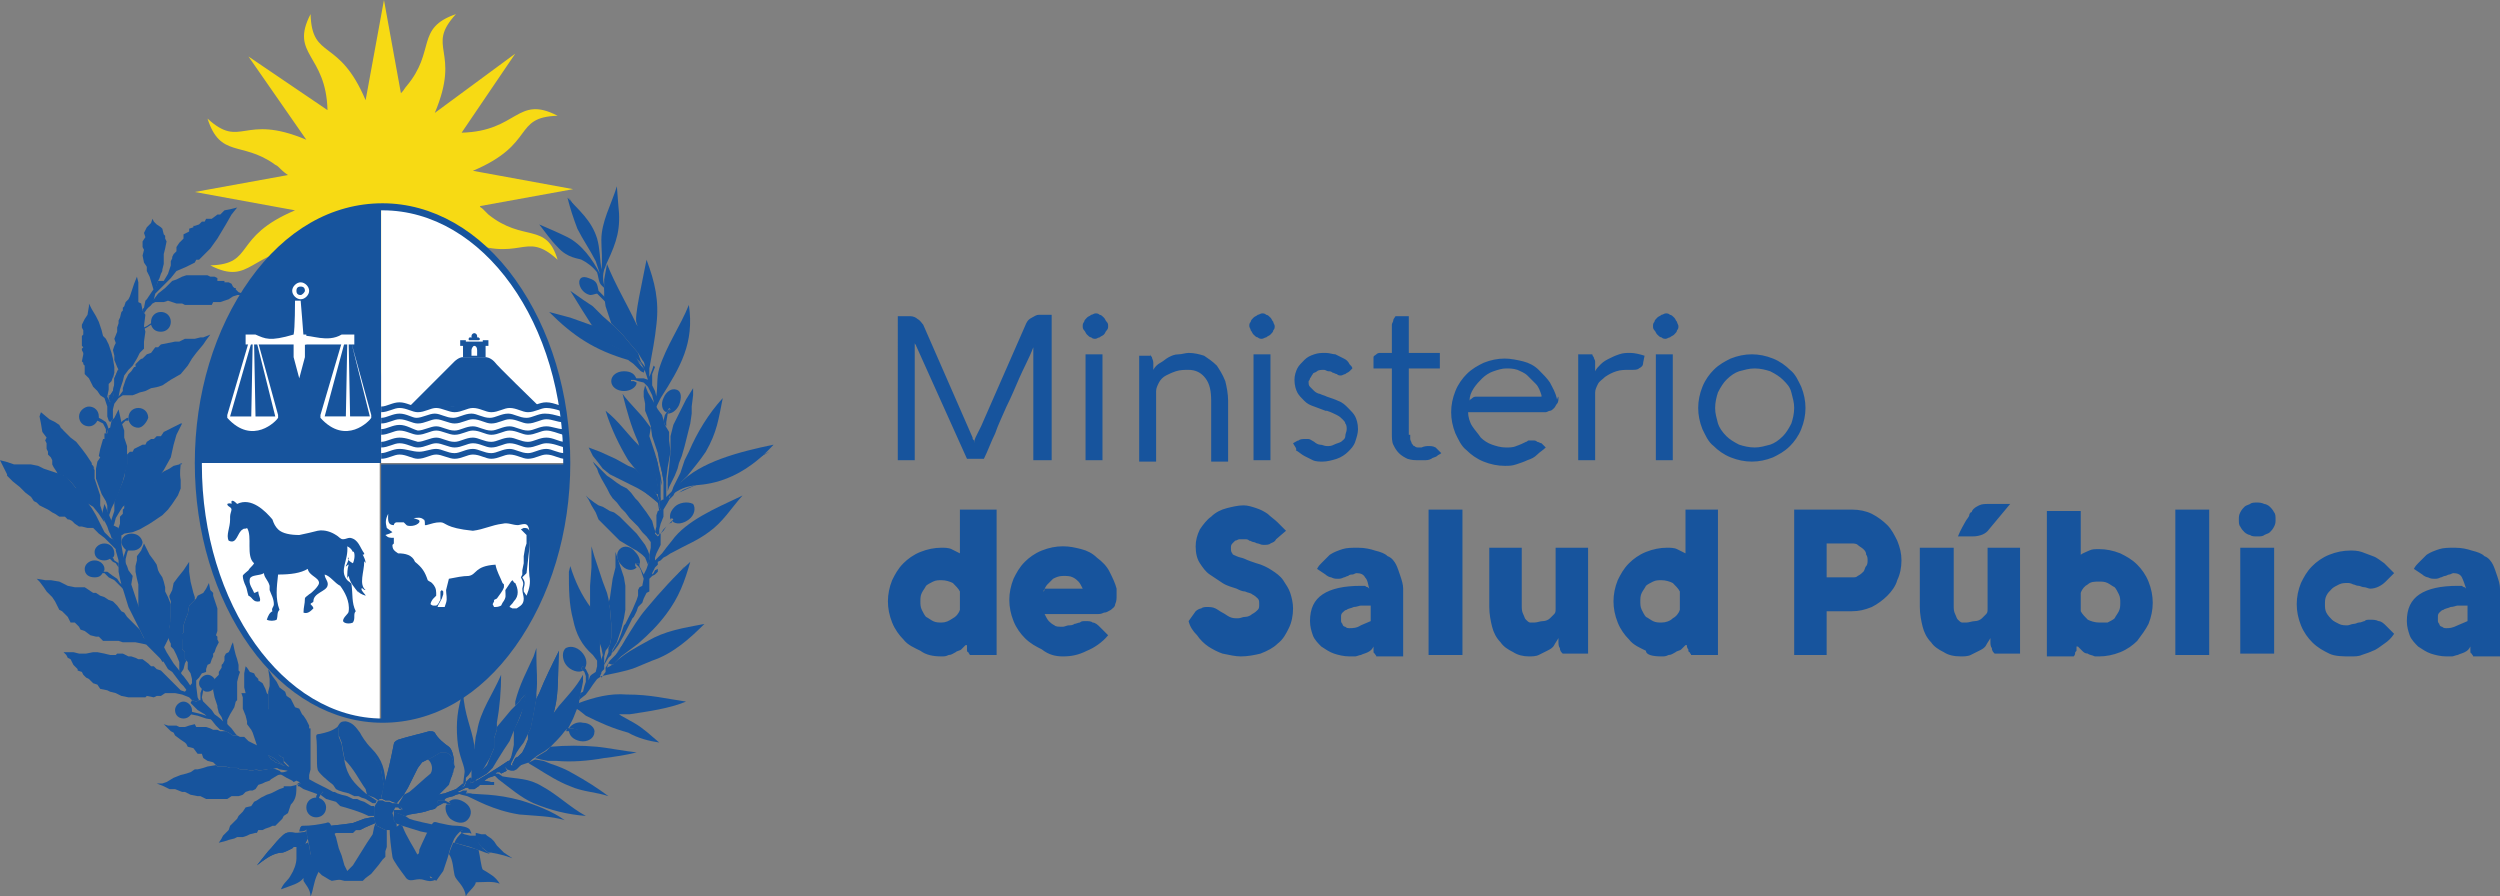 <?xml version="1.0" encoding="utf-8"?>
<!-- Generator: Adobe Illustrator 23.0.0, SVG Export Plug-In . SVG Version: 6.00 Build 0)  -->
<svg version="1.1" id="Capa_1" xmlns="http://www.w3.org/2000/svg" xmlns:xlink="http://www.w3.org/1999/xlink" x="0px" y="0px"
	 viewBox="0 0 177.1 63.5" style="enable-background:new 0 0 177.1 63.5;" xml:space="preserve">
<rect x="0" y="0" width="177.1" height="63.5" fill="#808080" stroke="none"/>
<style type="text/css">
	.st0{fill-rule:evenodd;clip-rule:evenodd;fill:#F7DA14;}
	.st1{fill-rule:evenodd;clip-rule:evenodd;fill:#17549D;}
	.st2{fill-rule:evenodd;clip-rule:evenodd;fill:#FFFFFF;}
	.st3{fill:#17549D;}
</style>
<g>
	<path class="st0" d="M34.6,15.2c-0.1-0.1-0.2-0.2-0.3-0.3c0,0,0,0-0.1-0.1c-0.1-0.1-0.2-0.1-0.2-0.2l6.6-1.2l-7.1-1.3
		c4.5-1.9,2.8-3.8,6-3.9c-2.9-1.5-2.8,1.1-6.8,1.2l3.8-5.6L30.8,8c1.9-4.5-0.7-4.6,1.5-7c-2.9,1-1.4,2.6-3.5,5.1
		c-0.1,0.1-0.2,0.3-0.3,0.4c0,0-0.1,0.1-0.1,0.1L27.2,0l-1.3,7.1C24,2.6,22.1,4.3,22,1c-1.5,2.9,1.1,2.8,1.2,6.8l-5.6-3.8l4.1,5.9
		c-4.5-1.9-4.6,0.7-7-1.5c0.9,2.8,2.4,1.6,4.7,3.2c0.1,0.1,0.2,0.1,0.3,0.2c0.2,0.2,0.4,0.4,0.7,0.6l-6.6,1.2l7.1,1.3
		c-4.5,1.9-2.8,3.8-6,3.9c2.9,1.5,2.8-1.1,6.8-1.2L17.6,23l5.9-4.1c-1.9,4.5,0.7,4.6-1.5,7c2.6-0.9,1.7-2.3,3-4.4
		c0-0.1,0.1-0.1,0.1-0.2c0.1-0.1,0.1-0.2,0.2-0.3c0.2-0.2,0.4-0.5,0.6-0.7l1.2,6.6l1.3-7.1c1.9,4.5,3.8,2.8,3.9,6
		c1.3-2.6-0.6-2.8-1.1-5.5c0-0.1,0-0.2-0.1-0.4c0-0.2,0-0.4-0.1-0.6c0-0.1,0-0.2,0-0.3l5.6,3.8l-4.1-5.9c4.5,1.9,4.6-0.7,7,1.5
		C38.7,15.7,37.1,17.2,34.6,15.2"/>
	<path class="st1" d="M32.8,55.8l-0.1,0.1l0-0.1l0.1-0.2l0.1-0.8c0.1-0.5-0.4-1.1-0.5-2.4c-0.1-1.2,0-2.2,0.4-3.4
		c0.1,1.7,0.6,2.5,0.8,3.8l0,0.3v0.2l0,0.3l-0.1,0.6v0.2l-0.1,0.2l-0.2,0.3L33,55.1L33,55.4L32.8,55.8L32.8,55.8z"/>
	<path class="st1" d="M33,54.9c0.2-1,0.1-1.9-0.1-3.1l-0.2-0.8l-0.1-0.5l0-0.8"/>
	<path class="st2" d="M14.1,32.8C14.1,32.8,14.1,32.9,14.1,32.8c0,10,5.7,18.1,12.7,18.2c0.1,0,0.1,0,0.1,0V32.8H14.1z"/>
	<path class="st1" d="M27,32.8v13.1v5v0.2c0.1,0,0.1,0,0.2,0c7.2,0,13-8,13-18.1c0,0,0-0.1,0-0.1h-0.1H27z M27,14.6
		c-7.1,0.1-12.9,8.2-12.9,18.2H27L27,14.6"/>
	<path class="st2" d="M27,32.8h13.2c0-10-5.9-18.2-13.1-18.2c0,0,0,0-0.1,0v5.1V32.8z"/>
	<path class="st1" d="M38.2,15.9c0.4,0.5,0.8,1.1,1.3,1.6c0.7,0.8,1.5,0.8,1.7,0.9c0.4,0.2,0.8,0.5,1.1,0.9c0.1,0.3,0.1,0.7,0.3,0.9
		l0.2,0.2l0.2,0.8c-0.2-0.2-0.4-0.4-0.6-0.6c-0.1-0.5-0.1-0.7-0.7-0.9c-1-0.4-0.8,1,0.1,1.2c0.2,0,0.4-0.1,0.5-0.1l0.7,0.7
		c0-0.2,0.1-0.3,0.1-0.5c-0.3-0.7-0.5-1.2-0.3-1.9c0.1-0.2,0.1-0.3,0.2-0.5c0.7-1.5,1-2.4,0.8-4.1l-0.1-1.3
		c-0.4,1.3-1.1,2.5-1.1,3.8c0,0.7,0.1,1.4,0,2.1c-0.1-0.7-0.1-1.5-0.3-2.2c-0.4-1.3-1.3-2-2.1-2.9c0.2,0.8,0.4,1.4,0.7,2.2
		c0.4,0.8,0.9,1.5,1.3,2.3c0.1,0.3,0.2,0.6,0.3,0.9c-0.5-1-1.3-2.1-2.3-2.6C39.6,16.5,38.9,16.2,38.2,15.9"/>
	<path class="st1" d="M46.5,28.4l0-0.3l-0.1-0.4l-0.2-0.4l0-0.3l0-0.5l0.2-0.5l-0.1-0.1l-0.1,0.3L46,26.7v-0.6
		c0.2-1.1,0.4-2.1,0.5-3.1c0.2-1.7-0.1-3-0.7-4.6c-0.3,1.6-0.9,4.1-0.7,4.5l0.1,0.3v0.4l0.2,0.6l0.1,0.4l0.1,0.9l0.1,0.5l-0.3-0.4
		L45.2,25l-0.6-0.7l-0.5-0.6l-0.6-0.6l-0.8-0.7L42,21.7l-0.6-0.4l-1-0.7l0.8,1.3l0.7,1.1l0.6,0.8l0.7,0.6l0.6,0.3l0.8,0.4l0.5,0.3
		l0.3,0.3l0.2,0.4l0.1,0.2l0.2,0.6l-0.3-0.1L45,26.8h-0.3l0,0.1l0.2,0l0.3,0.1l0.4,0.1l0.3,0.3l0.3,0.6l0.1,0.4v0.1l0.1,0.2l0.1,0.1
		L46.5,28.4z"/>
	<path class="st1" d="M44.2,26.3c-0.5,0-0.9,0.3-0.9,0.7c0,0.4,0.4,0.7,0.9,0.7c0.5,0,0.9-0.3,0.9-0.6l-0.2-0.1l-0.2,0l0-0.1H45
		l0.1,0C45,26.5,44.7,26.3,44.2,26.3 M45.6,26.4l-0.2-0.1l-0.5-0.5c-0.1-0.1-0.3-0.2-0.4-0.3c-2.4-0.7-3.9-1.7-5.6-3.4l1.5,0.4
		l1.4,0.5l0.3,0.1l0.5,0.7l0.7,0.6l0.6,0.3l0.8,0.4l0.3,0.2l0.1,0.1l0.1,0.2l0.2,0.3l0.2,0.2l0.1,0l0,0L45.6,26.4z M43,18.7
		c0.6,1.5,1.4,2.8,2.1,4.3l0.2,0.2v0.3l0.2,0.6l0.1,0.4l0.1,0.9l0.1,0.5l-0.3-0.4L45.2,25l-0.6-0.7l-0.5-0.6l-0.6-0.6l-0.2-0.2
		l-0.1-0.3l-0.3-0.9L42.8,21l0-0.4l0-0.8L43,18.7z M46.8,28.2l-0.3,0.6v0.1l-0.2-0.2l0,0l0,0l0.1-0.3v-0.1l0.1-0.3
		c0.1-0.6,0-1.2,0.2-1.9c0.5-1.6,1.5-3,2.1-4.5C49.2,24.3,48.2,26,46.8,28.2"/>
	<polygon class="st1" points="47.2,35.5 47.2,34.6 47.2,33.9 47.3,33.1 47.5,32 47.4,31.2 47.4,30.6 47.1,30.1 46.9,29.4 46.6,29 
		46.2,28.3 45.9,27.8 45.7,27.3 45.6,27.7 45.6,28.1 45.7,28.6 45.7,29.1 45.9,29.6 46.1,30.2 46.2,30.9 46.4,31.5 46.6,32.1 
		46.7,32.7 46.9,33.5 47,34.1 47,34.8 47,35.6 47.1,35.5 	"/>
	<polygon class="st1" points="47.2,30.2 47.2,29.9 47.3,29.3 47.5,29 47.4,29 47.3,29.1 47.1,29.4 47,29.8 47.1,30.1 	"/>
	<path class="st1" d="M47.9,27.6c-0.3-0.1-0.7,0.1-0.9,0.6c-0.2,0.4-0.1,0.9,0.2,1l0.1-0.1l0.1-0.2l0.1,0.1l-0.2,0.3
		c0.3,0,0.6-0.2,0.8-0.6C48.3,28.2,48.3,27.7,47.9,27.6 M46.1,30.3l-0.3-0.4c-0.5-0.7-1.2-1.3-1.7-2c0.3,1.2,0.6,2.3,1.1,3.4
		l0.1,0.4l0.5,0.6l0.3,0.7l0.3,0.6l0.1,0.4l0.1,0.6l0.2,1l0,0.1l0,0l0-0.8l0-0.8l-0.1-0.6l-0.1-0.7l-0.2-0.7l-0.2-0.6l-0.2-0.6
		L46.1,30.3z"/>
	<path class="st1" d="M42.9,29.1c0.9,0.7,1.5,1.6,2.3,2.4l0.6,0.6l0.3,0.7l0.3,0.6l0.1,0.4l0.1,0.6l0.2,1l0,0.1l0,0v0l0.1-0.1l0.1,0
		l0.1-0.1l1-1c1.5-1.6,4.3-2.3,6.7-2.8c-2.7,3-5.3,2.8-5.7,2.9c-0.7,0.1-1.2,0.4-1.7,0.8l0,0.2l-0.1,0.2l-0.3,0.5L47,36.6l-0.2,0.5
		l-0.1,0.4v0.3l-0.1,0.1l-0.2-0.2l0.1-0.4v-0.6l0-0.2l0.1-0.3l0.2-0.1l-0.1-0.2v-0.4l-0.1-0.4l0,0v-0.1L46.5,35l-0.4-0.5l-0.7-0.8
		L45,33.2l-0.1-0.1l-0.4-0.5C43.9,31.6,43.3,30.4,42.9,29.1"/>
	<polygon class="st1" points="41.7,31.7 42.5,32 43.6,32.5 44.5,33 45,33.2 45.5,33.7 46.2,34.5 46.5,35 46.6,35.2 46.7,35.5 
		46.7,35.9 46.8,36.1 46.7,36.2 46.6,35.6 46.3,35.3 45.7,34.9 45.2,34.6 44.6,34.3 44,34 43.6,33.8 43.2,33.6 42.7,33.2 42.4,32.8 
		42,32.3 	"/>
	<path class="st1" d="M51.2,28.2c-0.3,1.5-0.4,2.4-1.2,3.8c-0.4,0.6-0.9,1.2-1.3,1.7l-0.4,0.4L48,34.5l-0.2,0.4l-0.1,0.2l-0.3,0.3
		l-0.1,0.1l0-0.9l0-0.7l0.1-0.8l0.1-1.1l0-0.8l0-0.3l0.1-0.4l0.1-0.4l0.3-0.6l0.3-0.6l0.3-0.6l0.5-0.8l0,0.5l-0.1,0.8v0.5l-0.1,0.7
		l-0.2,0.8l-0.2,0.8l-0.2,0.7l-0.2,0.5L48,33.2l-0.2,0.5l-0.2,0.4l-0.2,0.4l-0.1,0.3v0.2l0,0.3l0.1,0l0.1-0.2l0.1-0.3l0.1-0.3
		l0.1-0.2l0.2-0.4l0.2-0.4c0.1-0.3,0.2-0.6,0.3-0.9l0.3-0.6C49.4,30.6,50.2,29.3,51.2,28.2 M47.8,35.9c-0.3,0.3-0.4,0.6-0.3,0.9
		l0.1-0.1l0.1,0.1c0,0,0,0-0.1,0.1v0c0.3,0.3,0.8,0.2,1.2-0.1c0.4-0.3,0.5-0.8,0.3-1.1C48.7,35.5,48.1,35.6,47.8,35.9"/>
	<path class="st1" d="M47.6,36.9c0,0-0.2,0.2-0.2,0.2l-0.2,0.2L47,37.6l-0.2,0.2v0.4l0,0.4l-0.1,0.2L46.6,39l-0.1,0.2l-0.1,0.3
		l0,0.2l0.2-0.2l0.3-0.3l0.3-0.4l0.4-0.5c1-1.4,3.1-2.3,4.8-3.1l0.2-0.1c-0.8,0.9-1.4,1.9-2.4,2.6c-0.8,0.6-1.6,0.9-2.5,1.4
		l-0.2,0.1l-0.3,0.2l-0.2,0.1l-0.2,0.2l-0.2,0.1l0,0.2l-0.1,0.1l-0.1,0.1l-0.1,0.2l-0.1,0.2l0,0.1l0.1-0.1l0.1-0.2l0.2-0.1l0,0.1
		l0,0.1l-0.2,0.2l-0.2,0.1l-0.2,0.2L46,41.2v0.1L46,41.5l0,0.2l0,0.2L45.8,42l-0.1,0.2l-0.1,0.2l-0.1,0.3L45.2,43l-0.1,0.3l-0.2,0.4
		l-0.1,0.1l-0.4,0.8l-0.2,0.4l-0.4,0.7l-0.3,0.4l-0.2,0.2v0l0.2-0.4l0.3-0.5l0.2-0.5l0.1-0.3l0.1-0.3l0.1-0.1l0.5-1l0.3-0.7l0.1-0.3
		l0-0.4l0.1-0.2l0.2-0.1l0.1-0.5l-0.1-0.3l-0.1-0.3l-0.1-0.2l-0.1-0.1L45,39.9l0.1,0l0.2,0l0,0.2l0.1,0.2l0.1,0.2l0.1,0.2l0.2-0.4
		l0.1-0.3l0.1-0.4l0-0.3l0.1-0.5l0-0.4l-0.3-0.4l-0.3-0.3l-0.3-0.4l-0.3-0.3l-0.3-0.3l-0.3-0.4L44,36l-0.3-0.4l-0.3-0.3L43.2,35
		l-0.2-0.4l-0.4-0.7l-0.2-0.4l-0.1-0.3l-0.2-0.3L42,32.7l0.4,0.4l0.3,0.3l0.3,0.3l0.3,0.2l0.4,0.3l0.3,0.2l0.4,0.2l0.3,0.3l0.3,0.4
		l0.2,0.2l0.3,0.4l0.3,0.4l0.2,0.3l0.2,0.3l0.1,0.4l0.1,0.3l0,0.2h0v0l0.2,0.2l0.1-0.1v-0.1l0.1,0l0.2-0.3l0.2-0.2l0.2-0.2l0.2-0.1
		L47.6,36.9z"/>
	<polygon class="st1" points="46,39.6 46,39.3 45.9,39 45.7,38.6 45.4,38.2 45.1,37.8 44.7,37.4 44.4,37.1 44.2,36.9 43.9,36.6 
		43.5,36.3 43.2,36.2 42.7,35.9 42.4,35.8 42.1,35.6 41.7,35.3 41.5,35.1 41.7,35.4 41.9,35.8 42.2,36.3 42.4,36.8 42.8,37.2 
		43.1,37.5 43.6,38 43.9,38.3 44.4,38.6 44.9,38.9 45.1,39 45.5,39.3 45.7,39.5 45.9,40 46,39.7 	"/>
	<path class="st1" d="M45,39.1c-0.3-0.4-0.8-0.5-1.1-0.2c-0.3,0.3-0.2,0.8,0.1,1.1c0.3,0.4,0.8,0.5,1.1,0.2l0,0v0l-0.1-0.1L45,39.9
		l0.1,0l0.2,0l0,0.1C45.4,39.8,45.3,39.4,45,39.1"/>
	<path class="st1" d="M49.9,44.2c-1,1-2.2,2.1-3.7,2.6L45,47.3c-0.8,0.3-1.6,0.4-2.4,0.6l-0.3,0.2L42,48.5l-0.2,0.3l-0.3,0.4
		L41,49.6l0,0l0.1-0.4l0-0.1l0.2-0.1l0.1-0.4l0.1-0.3l0-0.4l-0.1-0.3l-0.2-0.2l0-0.1l0.1-0.1l0.2,0.2l0.1,0.2l0.1,0.2l0,0.4l0.1-0.3
		l0.1-0.1l0.3-0.2l0.1-0.4v-0.4L42,46.4c-0.8-0.7-1.2-1.5-1.4-2.5c-0.3-1.1-0.3-2.2-0.3-3.4l0.1-0.4c0.3,1,0.8,2.1,1.5,3l0.1,0.1
		l0,0.4l0.2,0.9l0.3,0.6l0,0.4l0,0.6l0.1,0.6l0,0.7v0.3l-0.1,0.2l0.1,0.1l0.3-0.4v-0.2l0-0.1l0.3-0.5l0.2-0.2l0.2-0.2l0.3-0.4
		l0.4-0.7c0.5-0.8,0.9-1.5,1.5-2.2c1-1.2,2-2.3,3.1-3.3c-0.4,1.4-0.8,2.5-1.7,3.7c-0.6,0.8-1.2,1.4-2,2.1c-0.4,0.3-0.8,0.6-1.2,0.9
		l-0.3,0.3l-0.3,0.3L43.1,47L43,47.3l0.2-0.1l0.3-0.2c0.7-0.7,1.5-1.1,2.4-1.6C47.1,44.7,48.3,44.5,49.9,44.2"/>
	<polygon class="st1" points="43.6,39.1 43.8,39.7 44,40.3 44.2,40.9 44.3,41.5 44.3,42 44.3,42.6 44.3,43.2 44.2,43.8 44,44.6 
		43.9,44.9 43.7,45.5 43.4,46 43.3,46.4 43.3,46.4 43.1,46.6 42.8,47.1 42.8,47.2 42.8,47 43.1,46.2 43.1,45.9 43.2,45.7 43.3,45.2 
		43.3,44.2 43.2,43 43.1,42.7 43.2,42.4 43.3,41.7 43.4,41 43.6,40.2 43.6,39.7 	"/>
	<polygon class="st1" points="41.9,38.7 42.1,39.4 42.4,40.3 42.7,41.2 43,42 43.1,42.4 43.2,43 43.3,44.2 43.3,45.2 43.2,45.7 
		42.9,46.1 42.8,46.5 42.8,47 42.8,47.4 42.4,47.8 42.3,47.7 42.5,47 42.7,46.4 42.6,45.9 42.5,45.6 42.4,45.1 42,44.4 41.8,43.5 
		41.8,42.5 41.8,41.5 41.9,40.2 	"/>
	<path class="st1" d="M41.3,46.3c-0.3-0.4-0.8-0.6-1.2-0.4c-0.3,0.2-0.3,0.8,0,1.2c0.3,0.4,0.9,0.6,1.2,0.4h0l-0.1-0.1l0-0.1
		l0.1-0.1l0.1,0.2C41.6,47.1,41.6,46.7,41.3,46.3 M41,49.8L41,49.8L41,49.8l-0.2,0.4l0.3,0.1l0.5,0.1l0.9,0.1l1.1,0.1l1,0
		c1.3-0.2,2.8-0.4,4-0.9c-1.4-0.2-2.5-0.5-4.2-0.5C43.2,49.1,42.1,49.4,41,49.8"/>
	<path class="st1" d="M46.7,52.6c-0.6-0.5-1.1-1-1.8-1.4L44,50.7l-0.4-0.3h-0.1l-1.1-0.1l-0.9-0.1l-0.5-0.1l-0.3-0.1l0,0.1l0.3,0.2
		l0.5,0.4c1,0.5,1.9,0.9,3,1.2C45.2,52.3,46,52.5,46.7,52.6"/>
	<path class="st1" d="M41.3,47.8l0,0.5l-0.1,0.5l-0.1,0.4l-0.1,0.7l-0.2,0.5l-0.2,0.5l-0.3,0.6L40,51.8c-0.3,0.4-0.6,0.7-1,1.1
		l-0.4,0.3l-0.5,0.3l-0.4,0.3L37.5,54l-0.3,0.1l-0.3,0.1l-0.3,0.3l-0.2,0.1l-0.2,0l-0.3-0.1l-0.1-0.2l0.1-0.3L36,54l0.3-0.5l0.1-0.5
		v-0.4l0-0.6v-0.3l0.3-0.6l0.4-0.9l0.3-1.1l-0.3,0.2l-0.4,0.5L36.5,50l0-0.3c0.3-1.2,0.8-2.1,1.3-3.2l0.2-0.6l0,0.7
		c0,0.8,0.1,1.6,0,2.5L38,49.5l-0.2,1.1l-0.2,1l-0.3,0.6l-0.2,0.4L36.8,53l-0.2,0.3l-0.2,0.4l-0.2,0.4l0,0.1l0.2,0l0.3-0.2l0.3-0.2
		l0.2-0.3l0.3-0.6l0.3-0.5l0.4-0.6l0.3-0.4l0.4-0.5l0.4-0.5l0.3-0.4C40.2,49.3,40.8,48.7,41.3,47.8"/>
	<path class="st1" d="M45.1,53.3c-0.9-0.1-1.9-0.3-2.8-0.4c-1.1-0.1-2.2-0.1-3.3,0l-0.3,0.3l-0.5,0.3l-0.3,0.2l0.4,0.1l0.5,0.1
		l0.6,0c1.1,0.1,2.3,0,3.4-0.2C43.6,53.6,44.3,53.5,45.1,53.3 M43.1,56.4c-0.8-0.6-1.6-1.1-2.5-1.6c-0.5-0.3-1-0.5-1.6-0.7l-0.5-0.2
		l-0.6-0.1l0,0L37.5,54l-0.1,0l0.1,0.1l0.5,0.3c0.8,0.5,1.6,1,2.4,1.3C41.3,56.1,42.2,56.1,43.1,56.4 M35.9,54.6l-0.1-0.2l0.1-0.3
		L36,54l0.1-0.1l-0.1,0l-0.6,0.4l-0.8,0.5l0,0l0,0l-1,0.6l0,0l-0.3,0.1l0.1-0.4v0l-0.1,0L33,55.4l0,0.1l-0.1,0.2l-0.1,0.1l-0.1,0.1
		l0-0.1l0.1-0.2l0-0.1l0,0l-0.5,0.4l-0.8,0.3L31,56.3l-0.4,0.1l-0.7,0.3l-0.7,0.4l-0.5,0.2l-0.3,0.1l-0.5,0v0.1l0.8,0.3l0.3-0.1
		l0.6-0.1l0.5-0.1l0.3-0.1l0.4-0.1l0.2-0.2l0.4-0.2l-0.1,0H31L31,56.7h0.3l0.2,0l0-0.1l0.2-0.1l0.4-0.1l0.2-0.1l0.4-0.1l0,0
		l-0.3-0.1l0.2-0.1l0.2-0.1l0.2-0.1l0.2,0l0,0.1l0.3,0h0.1l0.3-0.2l0.1-0.1l0.3,0h0.7v-0.2l-0.2,0l-0.5-0.1l0.3-0.2l0.3-0.1l0.3-0.1
		l-0.1-0.1l0.1-0.1l0.2,0l0.1,0.1l0.2-0.1L35.9,54.6L35.9,54.6z M39.6,46.1c-0.5,1-1,2-1.4,3L38,49.5l0,0l-0.2,1.1l-0.2,1l-0.2,0.4
		l0,0.4l-0.2,0.5L37,53.3l-0.3,0.3l-0.2,0.1l-0.2,0.4l0,0.1l0.2,0l0.3-0.2l0.3-0.2l0.2-0.3l0.3-0.6l0.3-0.5l0.4-0.6l0.3-0.4l0.4-0.5
		l0.2-0.3l0.1-0.4C39.6,49,39.5,47.6,39.6,46.1"/>
	<path class="st1" d="M35.9,54.6l-0.1-0.2l0.1-0.3L36,54l0.1-0.1l-0.1,0l-0.6,0.4l-0.8,0.5l0,0l0,0l-1,0.6l0,0l-0.3,0.1l0.1-0.4v0
		l-0.1,0L33,55.4l0,0.1l-0.1,0.2l-0.1,0.1l-0.1,0.1l0-0.1l0.1-0.2l0-0.1l0,0l-0.5,0.4l-0.8,0.3L31,56.3l-0.4,0.1l-0.7,0.3l-0.7,0.4
		l-0.5,0.2l-0.3,0.1l-0.5,0v0.1l0.8,0.3l0.3-0.1l0.6-0.1l0.5-0.1l0.3-0.1l0.4-0.1l0.2-0.2l0.4-0.2l-0.1,0H31L31,56.7h0.3l0.2,0
		l0-0.1l0.2-0.1l0.4-0.1l0.2-0.1l0.4-0.1l0,0l-0.3-0.1l0.2-0.1l0.2-0.1l0.2-0.1l0.2,0l0,0.1l0.3,0h0.1l0.3-0.2l0.1-0.1l0.3,0h0.7
		v-0.2l-0.2,0l-0.5-0.1l0.3-0.2l0.3-0.1l0.3-0.1l-0.1-0.1l0.1-0.1l0.2,0l0.1,0.1l0.2-0.1L35.9,54.6L35.9,54.6z M39.6,46.1
		c-0.5,1-1,2-1.4,3L38,49.5l0,0l-0.2,1.1l-0.2,1l-0.2,0.4l0,0.4l-0.2,0.5L37,53.3l-0.3,0.3l-0.2,0.1l-0.2,0.4l0,0.1l0.2,0l0.3-0.2
		l0.3-0.2l0.2-0.3l0.3-0.6l0.3-0.5l0.4-0.6l0.3-0.4l0.4-0.5l0.2-0.3l0.1-0.4C39.6,49,39.5,47.6,39.6,46.1"/>
	<polygon class="st1" points="37.3,49.1 37.1,50.1 36.7,51.1 36.3,52 36.1,52.5 35.7,53.1 35.2,53.9 34.9,54.4 34.7,54.6 34.5,54.8 
		33.5,55.4 33.6,55.4 33.7,55.4 33.9,54.9 34.1,54.6 34.5,54.2 34.7,53.7 35,53 35,52.3 35.2,51.7 35.2,51.6 35.2,51.5 35.7,50.9 
		36.2,50.3 36.7,49.8 37.1,49.3 	"/>
	<path class="st1" d="M35.5,47.8c0,1.1-0.1,2.3-0.3,3.4v0.5L35,52.3L35,53l-0.3,0.7l-0.3,0.5l-0.3,0.5L34,54.9l-0.3,0.4l-0.4,0.2
		l0.1-0.4l0-0.4v-0.6l0.1-0.6l0.1-0.5l0.1-0.8l0.1-0.4C34,50.4,34.9,49.2,35.5,47.8 M35.3,54.8l0.3,0.2c1.1,0.2,1.8,0.1,2.8,0.7
		c1.1,0.6,2,1.5,3.1,2.1c-1.3-0.1-2.5-0.4-3.7-0.9c-0.9-0.4-1.7-1.1-2.5-1.7L35.1,55l-0.1-0.1l0.1-0.1L35.3,54.8z M40,58.1
		c-0.8-0.6-2.1-1.1-3.1-1.4c-1.8-0.5-3.1-0.4-3.7-0.5l-0.2,0l0.1-0.2l-0.2,0L32.8,56l-0.2,0.1l-0.2,0.1l0.3,0.1l0.4,0.1
		c0.5,0.2,1.8,1,3.7,1.3C37.9,57.8,39,57.8,40,58.1"/>
	<polygon class="st1" points="31,56.7 31.3,56.7 31.5,56.7 31.7,56.8 31.9,56.9 32,56.9 32,57 31.9,57 31.7,57 31.6,56.9 31.4,56.9 
		31.3,56.9 31,56.9 	"/>
	<path class="st1" d="M33,56.9c-0.4-0.3-0.9-0.4-1.2-0.1l0,0l0.1,0.1V57l-0.1,0l-0.2,0c-0.1,0.3,0,0.7,0.3,1
		c0.4,0.3,0.9,0.4,1.2,0.1C33.5,57.7,33.4,57.2,33,56.9"/>
	<polygon class="st1" points="40.9,51.7 40.9,51.9 40.6,51.8 40.5,51.8 40.3,51.8 40.1,51.8 40.1,51.8 40.2,51.5 40.3,51.6 
		40.5,51.6 40.7,51.6 40.9,51.7 	"/>
	<path class="st1" d="M41.3,51.2c-0.4-0.1-0.8,0.1-1,0.4l0.2,0l0.1,0l0.2,0.1l0.1,0l-0.1,0.1l-0.2-0.1l-0.2,0h-0.1h0
		c0,0.4,0.3,0.7,0.8,0.8c0.5,0.1,1-0.2,1-0.6C42.2,51.6,41.8,51.2,41.3,51.2"/>
	<polygon class="st1" points="36.3,60.8 36,60.6 35.7,60.4 35.4,60.1 35.2,59.9 35,59.6 34.8,59.4 34.5,59.2 34.4,59.1 34.1,59.1 
		33.7,59 33.7,59.2 33.8,59.6 34.1,60 34.6,60.4 34.8,60.4 35.3,60.5 35.7,60.6 	"/>
	<path class="st1" d="M30.5,58.7l-0.2,0.3l-0.5-0.1l-1.3-0.4L28,58.3l-0.1-0.2l0-0.3l0-0.2l0-0.1l0.8,0.3L29,58l0.3,0.1
		c0.4,0.1,0.8,0.2,1.3,0.3l0.1,0.1L30.5,58.7z M33.8,59.1L33.8,59.1l0,0.2l0.1,0.4l0.3,0.4l0.5,0.4h0h0l-0.3-0.1l-1.1-0.4l-1.1-0.3
		c0.1-0.3,0.3-0.5,0.5-0.7l0.2,0.1l0.4,0.1h0.4H33.8L33.8,59.1z"/>
	<polygon class="st1" points="35.3,60.3 35.1,60 34.9,59.8 34.6,59.6 34.3,59.4 34,59.3 33.9,59.3 33.9,59.4 34,59.6 34.1,59.8 
		34.3,60 34.6,60.1 34.9,60.3 35.1,60.3 	"/>
	<path class="st1" d="M35.4,62.6c-0.3-0.5-0.7-0.7-1.2-1c-0.1-0.1-0.2-1-0.3-1.4l-0.7-0.2l-1-0.3l-0.1,0l-0.2,0.5l-0.1,0.3
		c0.3,0.4,0.3,1.1,0.4,1.5c0.1,0.4,0.7,0.7,0.8,1.5c0.1-0.3,0.7-0.7,0.7-1C34.3,62.5,34.9,62.4,35.4,62.6"/>
	<path class="st1" d="M30.9,62.4L30.9,62.4l0.5-0.7l0.3-0.9l0.2-0.7l0.2-0.5c0.1-0.3,0.3-0.5,0.5-0.7c0,0,0,0,0,0
		c0.3-0.2,0.5-0.1,0.8,0.2l-0.1-0.3c-0.1-0.2-0.6-0.3-0.9-0.3c-0.5,0-0.8-0.1-1.3-0.2c-0.3-0.1-0.4-0.1-0.5,0.1l-0.1,0.1l-0.1,0.2
		l-0.2,0.4c-0.2,0.4-0.5,1.1-0.5,1.1c0,0.1,0,0.3-0.1,0.3l-0.1,0.1l0.2,0.4l0.2,0.5l0.3,0.4l0.1,0.2l0.2,0L30.9,62.4L30.9,62.4z"/>
	<path class="st1" d="M28.5,58.5c0.3,0.8,0.8,1.5,1.1,2.1l0.3,0.5l0.2,0.5l0.3,0.4l0.1,0.2l0.2,0l0.3,0l-0.1,0.1
		c-0.4,0.2-0.6,0.1-1,0c-0.5-0.1-0.9,0.3-1.2-0.2c-0.3-0.4-0.9-1.2-0.9-1.4c-0.1-0.7-0.2-1.4-0.2-2.1l0.2,0h0.2l0.2-0.1l0.1-0.1
		l-0.1-0.1L28,58.3l0.3,0.1L28.5,58.5z"/>
	<polygon class="st1" points="28.5,57.4 28.4,57.2 28.3,57 28.1,56.9 27.8,56.9 27.6,56.8 27.3,56.8 27.1,56.7 27,56.7 26.8,56.7 
		26.6,57 26.5,57.2 26.5,57.5 26.5,57.8 26.5,58 26.6,58.3 26.7,58.5 26.9,58.6 27.3,58.8 27.5,58.8 27.7,58.8 27.9,58.8 28.1,58.7 
		28.1,58.6 28.1,58.4 27.9,58.1 27.9,57.9 27.8,57.6 27.9,57.4 28,57.2 28.2,57.2 28.3,57.3 	"/>
	<path class="st1" d="M27,56.5v0.1h0l0-0.3l0,0L27,56.5z M28.1,56.9L28.1,56.9l-0.3-0.1l-0.2-0.1h-0.3l-0.2-0.1l0-0.4l0-0.1l0,0
		l0.1-0.5c0.3-0.9,0.5-1.9,0.7-2.9c0-0.1,0.1-0.2,0.3-0.3c0.6-0.2,1.9-0.5,2.2-0.6c0.2,0,0.3,0,0.4,0.1c0.2,0.4,0.7,0.8,1,1
		c0.4,0.3,0.5,1.7,0.2,2c-0.3,0.4-0.7,0.7-1.1,1l-0.3,0.2l-0.2,0.1l-0.7,0.3l-0.7,0.4l-0.4,0.1l0.5-0.3l0.5-0.2l0.4-0.2l0.3-0.1
		l0.5-0.3l0.3-0.3l0.2-0.2l0.3-0.3L32,55l0.1-0.3l0.1-0.4l-0.1-0.4L32,53.6l-0.2-0.2l-0.2-0.1l-0.4,0l-0.5,0.3l-0.4,0.2L29.9,54
		l-0.3,0.4l-0.3,0.6l-0.4,0.8l-0.3,0.5L28.1,56.9z"/>
	<path class="st1" d="M27,56.5v0.1h0l0-0.3l0,0L27,56.5z M28.1,56.9L28.1,56.9l-0.3-0.1l-0.2-0.1h-0.3l-0.2-0.1l0-0.4l0-0.1l0,0
		l0.1-0.5c0.3-0.9,0.5-1.9,0.7-2.9c0-0.1,0.1-0.2,0.3-0.3c0.6-0.2,1.9-0.5,2.2-0.6c0.2,0,0.3,0,0.4,0.1c0.2,0.4,0.7,0.8,1,1
		c0.4,0.3,0.5,1.7,0.2,2c-0.3,0.4-0.7,0.7-1.1,1l-0.3,0.2l-0.2,0.1l-0.7,0.3l-0.7,0.4l-0.4,0.1l0.5-0.3l0.5-0.2l0.4-0.2l0.3-0.1
		l0.5-0.3l0.3-0.3l0.2-0.2l0.3-0.3L32,55l0.1-0.3l0.1-0.4l-0.1-0.4L32,53.6l-0.2-0.2l-0.2-0.1l-0.4,0l-0.5,0.3l-0.4,0.2L29.9,54
		l-0.3,0.4l-0.3,0.6l-0.4,0.8l-0.3,0.5L28.1,56.9z"/>
	<path class="st1" d="M30.3,53.8L30.3,53.8c0.3,0.2,0.4,0.7,0.2,1c-0.5,0.4-1,0.9-1.5,1.3l-0.2,0.1l-0.2,0.1l-0.1,0.2l-0.3,0.5
		l0.1,0.1l0.2,0.2l0,0.1l0,0.1l-0.2-0.1l-0.1,0l-0.2,0l-0.1,0.1l0.2,0.1l0.3,0l0.3-0.1l0.1,0l0.5-0.3l0.5-0.2l0.4-0.2l0.3-0.1
		l0.5-0.3l0.3-0.3l0.2-0.2l0.3-0.3L32,55l0.1-0.3l0.1-0.4l-0.1-0.4L32,53.6l-0.2-0.2l-0.2-0.1l-0.4,0l-0.5,0.3L30.3,53.8z M26,56.3
		l-0.1-0.4c-0.5-0.7-0.8-1.4-1.5-2.1v-0.1l-0.1-0.5l-0.1-0.6l-0.2-0.5l0-0.6c0-0.2,0.6-0.3,0.8-0.1l0.2,0.3l0.3,0.4l0.3,0.5l0.3,0.2
		l0.3,0.3l0.3,0.3l0.2,0.5l0.3,0.6l0.1,0.6l0.1,0.6L27,56.5v0.1h0l-0.1,0l-0.1,0.1l-0.3-0.2L26,56.3z"/>
	<path class="st1" d="M26.8,56.8l-0.3-0.2l-0.6-0.4c-0.8-0.7-1.3-1.2-1.5-2.3v-0.1l-0.1-0.5l-0.1-0.6l-0.2-0.5c0-0.2,0-0.4,0-0.6
		c0-0.2,0.6-0.3,0.8-0.1l0.2,0.3l0.3,0.4l0.3,0.5l0.3,0.2l0.3,0.3l0.3,0.3l0.2,0.5l0.3,0.6l0.1,0.6l0.1,0.6L27,56.5v0.1l0.1,0l0.1,0
		l0-0.4l0.1-0.6c0-1-0.2-1.8-1-2.6c-0.4-0.4-0.7-0.9-0.8-1.1c-0.3-0.4-0.5-0.7-1-0.8c-0.4,0-0.4,0.1-0.6,0.4
		c-0.4,0.3-0.8,0.4-1.3,0.5c-0.2,0-0.2,0.1-0.2,0.2c0.1,0.7,0,2,0.1,2.3c0,0.2,0.7,0.8,1.1,1.1l0.2,0.3l0.2,0.1l0.3,0.1l0.4,0.1
		l0.2,0.1l0.2,0.1h0.3l0.2,0.1l0.3,0.1l0.5,0.3h0.2v0l0.1-0.2L26.8,56.8z"/>
	<polygon class="st1" points="27.4,58.8 27.4,59 27.4,59.4 27.4,59.7 27.4,60 27.3,60.3 27.3,60.7 27.1,60.9 26.8,61.3 26.3,61.9 
		25.9,62.2 25.7,62.4 25.4,62.4 25,62.4 24.4,62.4 24,62.3 23.6,62.3 23.3,62.3 23.9,62.2 24.2,62.1 24.6,61.7 25,61.3 25.5,60.5 
		26,59.7 26.4,59.1 26.5,58.6 26.6,58.3 26.7,58.5 26.9,58.6 27.3,58.8 	"/>
	<path class="st1" d="M21.2,58.9c0-0.1,0.1-0.4,0.2-0.4c0.7,0,1.2-0.1,1.7-0.2c0.2-0.1,0.3,0,0.4,0.3l0.3,0.7l0.1,0.4l0.1,0.4
		l0.2,0.5l0.2,0.7l0.2,0.4l0.2,0.1l-0.4,0.4l-0.3,0.1l-0.6,0.1l0.2,0h-0.2l-0.2-0.1L22.8,62l-0.3-0.3l-0.2-0.4l-0.2-0.4L22,60.5
		l-0.1-0.6l-0.1-0.5l-0.1-0.4l0-0.2c0-0.2-0.3-0.2-0.4-0.1C21.3,58.6,21.2,58.8,21.2,58.9"/>
	<path class="st1" d="M22,63.5c0.2-0.4,0.2-1,0.5-1.6l0.1-0.2l0,0l-0.2-0.4l-0.2-0.4L22,60.5l-0.1-0.6l-0.1-0.3l0,0.1l-0.3,0.1
		c0,0-0.2,0.1-0.3,0.1l-0.2,0l0,0.3l0,0.6c0,0.4-0.2,0.9-0.4,1.2c-0.2,0.4-0.5,0.5-0.7,1c0.8-0.3,1.3-0.4,1.6-0.8v0.2
		C21.6,62.6,22,63,22,63.5"/>
	<path class="st1" d="M21.8,59.4l-0.1-0.4l0-0.1h0c-0.3,0.1-0.5,0.1-0.8,0.1c-0.6-0.1-0.7,0-1.1,0.4c-0.3,0.3-0.5,0.6-0.8,0.9
		l-0.4,0.5l-0.4,0.5l0.4-0.3c0.4-0.3,0.9-0.6,1.4-0.6c0.1,0,0.5-0.2,0.5-0.2l0.2-0.1l0.1-0.1c0,0,0.1,0,0.2,0c0.1,0,0.3-0.1,0.3-0.1
		l0.3-0.1L21.8,59.4z M26.6,58.3L26.6,58.3L26.5,58l0-0.1l-0.2,0l-0.5,0.1L25,58.3l-0.7,0.1l-0.9,0.1h0l0,0l0.2,0.6l0.2-0.1l0.4,0
		l0.5,0l0.3,0l0.2-0.2h0.3l0.4-0.2L26.6,58.3z"/>
	<path class="st1" d="M21.8,59.4l-0.1-0.4l0-0.1h0c-0.3,0.1-0.5,0.1-0.8,0.1c-0.6-0.1-0.7,0-1.1,0.4c-0.3,0.3-0.5,0.6-0.8,0.9
		l-0.4,0.5l-0.4,0.5l0.4-0.3c0.4-0.3,0.9-0.6,1.4-0.6c0.1,0,0.5-0.2,0.5-0.2l0.2-0.1l0.1-0.1c0,0,0.1,0,0.2,0c0.1,0,0.3-0.1,0.3-0.1
		l0.3-0.1L21.8,59.4z M26.6,58.3L26.6,58.3L26.5,58l0-0.1l-0.2,0l-0.5,0.1L25,58.3l-0.7,0.1l-0.9,0.1h0l0,0l0.2,0.6l0.2-0.1l0.4,0
		l0.5,0l0.3,0l0.2-0.2h0.3l0.4-0.2L26.6,58.3z"/>
	<path class="st1" d="M20.8,59.2c0.1,0.4-0.3,0.5-0.6,0.6c-0.5,0.2-0.6,0.2-1,0.6c0.3-0.5,0.5-0.7,0.9-1.1
		C20.2,59.2,20.7,58.8,20.8,59.2 M22.4,56.5c-0.4,0-0.7,0.3-0.7,0.7c0,0.4,0.3,0.7,0.7,0.7c0.4,0,0.7-0.3,0.7-0.7
		c0-0.3-0.2-0.6-0.6-0.7L22.4,56.5L22.4,56.5z"/>
	<polygon class="st1" points="22.9,56.1 22.8,56.2 22.7,56.3 22.6,56.5 22.6,56.7 22.5,56.8 22.5,56.8 22.4,56.7 22.4,56.4 
		22.5,56.2 22.6,56.1 22.7,56.1 22.8,56.1 	"/>
	<path class="st1" d="M13,49.7c-0.3,0-0.6,0.3-0.6,0.6c0,0.4,0.3,0.6,0.6,0.6c0.3,0,0.5-0.2,0.6-0.4h0l0-0.1c0,0,0,0,0-0.1
		C13.6,50,13.3,49.7,13,49.7"/>
	<polygon class="st1" points="15.2,51 14.9,50.8 14.6,50.7 14.3,50.6 13.9,50.5 13.5,50.4 13.3,50.3 13.2,50.3 13.2,50.4 13.3,50.6 
		13.5,50.6 14,50.7 14.6,50.9 	"/>
	<polygon class="st1" points="14.5,50.2 14.4,50 14.4,49.8 14.3,49.4 14.4,48.9 14.5,48.6 14.5,48.6 14.4,48.5 14.4,48.6 14.3,48.8 
		14.2,49.1 14.2,49.4 14.2,49.6 14.2,49.8 14.3,50 	"/>
	<path class="st1" d="M14.7,47.8c-0.3,0-0.6,0.3-0.6,0.6c0,0.2,0.1,0.3,0.2,0.4l0.1,0.1v0c0.1,0.1,0.2,0.1,0.3,0.1
		c0.3,0,0.6-0.3,0.6-0.6S15,47.8,14.7,47.8 M6.7,39.7C6.3,39.7,6,40,6,40.3c0,0.4,0.3,0.6,0.7,0.6c0.3,0,0.5-0.1,0.6-0.4l0.1-0.1
		c0,0,0-0.1,0-0.1C7.4,40,7.1,39.7,6.7,39.7"/>
	<polygon class="st1" points="8.9,41.6 8.9,41.7 8.8,41.8 8.7,41.7 8.5,41.5 8.1,41.1 7.7,40.9 7.4,40.6 7.2,40.6 7,40.5 6.9,40.3 
		7.1,40.3 7.2,40.4 7.4,40.5 7.6,40.5 8,40.8 8.3,41 8.5,41.3 	"/>
	<path class="st1" d="M7.4,38.5c-0.4,0-0.7,0.3-0.7,0.6c0,0.4,0.3,0.6,0.7,0.6c0.2,0,0.4-0.1,0.5-0.2L8,39.5
		c0.1-0.1,0.1-0.2,0.1-0.3C8.1,38.8,7.8,38.5,7.4,38.5"/>
	<polygon class="st1" points="8.4,40.2 8.2,39.9 8,39.8 7.8,39.6 7.7,39.5 7.5,39.4 7.5,39.3 7.6,39.2 7.7,39.3 7.8,39.4 8,39.5 
		8.1,39.7 8.4,39.9 	"/>
	<path class="st1" d="M9.3,37.8c-0.4,0-0.7,0.3-0.7,0.6c0,0.2,0.2,0.5,0.4,0.6L9.2,39c0.1,0,0.1,0,0.2,0c0.4,0,0.7-0.3,0.7-0.6
		C10,38,9.7,37.8,9.3,37.8"/>
	<polygon class="st1" points="9.2,38.8 9.2,38.7 9.2,38.7 9,38.7 9,38.8 8.9,39 8.8,39.3 8.7,39.6 8.7,39.8 8.7,40.2 8.7,40.4 
		8.8,40.4 8.8,40.3 8.9,40 8.9,39.6 9,39.2 9.1,38.9 	"/>
	<path class="st1" d="M9.8,30.3c-0.4,0-0.7-0.3-0.7-0.7c0-0.4,0.3-0.7,0.7-0.7c0.4,0,0.7,0.3,0.7,0.7C10.4,29.9,10.1,30.3,9.8,30.3"
		/>
	<path class="st1" d="M9.1,29.8H8.9L8.7,30l-0.2,0.2l0-0.2l0.2-0.2L9,29.6l0.1,0v0C9.1,29.7,9.1,29.8,9.1,29.8 M6.3,28.8
		c-0.3,0-0.7,0.3-0.7,0.7c0,0.4,0.3,0.7,0.7,0.7c0.3,0,0.5-0.2,0.6-0.4l0,0L7,29.6v-0.1C7,29.1,6.7,28.8,6.3,28.8"/>
	<path class="st1" d="M7.7,30.4l-0.1-0.3l-0.1-0.2l-0.3-0.2L7,29.6l-0.2-0.1l-0.1,0.1v0.2l0.2,0l0.2,0.1L7.3,30l0.1,0.2l0.1,0.2v0.2
		l0,0.2C7.6,30.6,7.6,30.5,7.7,30.4 M42.7,18.9c0.3-1.2,0.6-2.3,0.7-3.5c0.1-0.7,0.2-1.4,0.3-2.2 M42.6,19.1
		c-0.4-1.8-1.3-3.5-2.3-5.1"/>
	<polyline class="st1" points="45.9,18.4 45.9,19.8 45.9,21.2 45.9,22.6 45.9,23.7 45.9,24.8 45.9,25.9 45.8,26.1 	"/>
	<polyline class="st1" points="45.6,26 45.1,25.4 44.7,24.9 44.2,24.4 43.7,23.8 43.1,23.2 42.6,22.7 41.9,22.1 41.4,21.5 
		41.1,21.3 40.7,20.9 	"/>
	<polyline class="st1" points="44.8,25.6 44.1,25.2 43.5,24.8 42.7,24.4 42,23.9 41.1,23.4 40.3,22.9 39.6,22.6 39.1,22.3 	"/>
	<path class="st1" d="M47,27.4c0.5-1,0.9-2,1.2-3c0.3-0.8,0.4-1.6,0.6-2.4"/>
	<polyline class="st1" points="48.8,28.1 48.6,28.8 48.3,30 48.1,31 47.8,32 47.5,33.2 47.4,33.7 47.3,34.4 	"/>
	<polyline class="st1" points="45.8,27.9 46.3,29.3 46.6,30.2 46.9,31.2 47,32.2 47.1,33.1 47.1,34 47.1,34.5 	"/>
	<polyline class="st1" points="46.7,34.9 46.3,34.1 46,33.4 45.6,32.7 45,32 44.7,31.5 44.2,30.9 43.8,30.4 43.2,29.5 	"/>
	<polyline class="st1" points="46.7,35.7 46.5,35.3 46.4,35 46.1,34.7 45.8,34.5 45.2,34.1 44.4,33.6 44,33.5 43.7,33.2 42.9,32.8 
		42.4,32.5 41.9,31.8 	"/>
	<polyline class="st1" points="46.4,38.6 46,37.9 45.2,36.9 44.5,35.9 43.6,34.9 42.8,33.8 	"/>
	<polyline class="st1" points="51,28.5 49.8,31.1 49.5,31.7 48.7,32.9 48,34 47.8,34.4 	"/>
	<path class="st1" d="M54.5,32c-1.8,1.1-3.7,1.7-5.6,2.5l-0.5,0.2l-0.3,0.2"/>
	<polyline class="st1" points="45.7,39.3 45.4,39 44.9,38.4 44.4,37.8 43.8,37.3 43.2,36.8 42.7,36.3 42.1,35.8 	"/>
	<polyline class="st1" points="47.2,39.1 48.2,38.3 49,37.8 50,37 51,36.2 51.9,35.6 52.2,35.3 	"/>
	<polyline class="st1" points="49.6,44.3 48.5,44.9 47.5,45.5 46.6,45.9 45.3,46.5 44.3,47 43.5,47.3 42.8,47.7 	"/>
	<polyline class="st1" points="43.7,46.2 44.1,45.8 44.7,45.1 45.4,44.4 46.1,43.5 46.8,42.7 47.4,41.8 48,40.9 48.5,40.1 	"/>
	<polyline class="st1" points="43.3,45.9 43.6,44.7 43.8,43 43.8,41.7 43.8,40.7 43.7,39.8 	"/>
	<polyline class="st1" points="42.9,45.7 42.8,44.4 42.6,43.1 42.4,41.7 42,39.3 	"/>
	<polyline class="st1" points="42.3,46.5 41.9,45.7 41.6,44.7 41.2,43.4 40.8,42.5 40.5,41.6 40.3,40.7 	"/>
	<polyline class="st1" points="48.2,49.6 47.2,49.7 46.1,49.7 45,49.8 43.8,49.9 42.5,49.9 40.9,50 	"/>
	<polyline class="st1" points="41.2,48.2 40.6,49.6 39.8,50.7 39.2,51.6 38.6,52.5 38,53.2 37.3,53.9 36.9,54.2 36.7,54.3 	"/>
	<polyline class="st1" points="39.3,47.2 38.8,49.1 38.5,50.1 38.3,51 38.1,52.1 	"/>
	<polyline class="st1" points="36.1,54.1 36.8,52.5 36.9,51.8 37.3,50.3 37.5,49.2 37.6,47.7 	"/>
	<polyline class="st1" points="43.3,53.3 40.8,53.6 39.9,53.6 39.2,53.6 38.2,53.6 	"/>
	<polyline class="st1" points="42.4,56.1 40.3,55.2 39.1,54.6 38.3,54.2 37.5,54 	"/>
	<polyline class="st1" points="37,49.6 36.4,51 35.9,51.6 35.4,52.6 35,53.1 	"/>
	<polyline class="st1" points="33.9,54.7 34.1,53.6 34.5,52.2 34.8,51.1 35,50 35.4,48.2 	"/>
	<polyline class="st1" points="41,57.5 39.6,56.9 38.4,56.3 37.4,55.9 36.8,55.6 36.2,55.3 35.3,55 	"/>
	<polyline class="st1" points="39.1,57.7 37.6,57.3 36.2,57 35.1,56.7 33.9,56.4 33.3,56.2 32.8,56.1 	"/>
	<polyline class="st1" points="46.9,34.4 46.8,33.7 46.5,32.5 46.1,31.7 45.7,30.9 45.5,30.4 	"/>
	<polyline class="st1" points="46.3,52.4 45.7,52.1 45.1,51.8 44.5,51.5 43.9,51.2 43.3,50.9 42.7,50.7 42.1,50.5 41.7,50.4 	"/>
	<path class="st1" d="M26.5,57.8l-0.4,0c-0.6-0.3-1.3-0.5-2-0.7l-0.3-0.3l-0.7-0.2l-0.4-0.3l0.1-0.1l0.1-0.1l0,0h-0.1l-0.1,0.1
		l-0.1,0.1l-1.1-0.4l-0.3-0.2l-0.1,0l0-0.1l0.2-0.1l-0.1-0.1L21,55.3l-0.2,0.1l-0.1-0.1l-0.4-0.2l-0.5-0.3l0.3-0.1l0.3-0.1l-0.6-0.1
		l-0.2-0.1l-0.5-0.2h-0.1l0.5,0l0.8,0.1l0.2,0l-0.2-0.2l-0.2-0.2L20.1,54l0-0.3l-0.2-0.1l-0.1-0.1l-0.2-0.1v-0.2l-0.2-0.3l0-0.2
		l-0.2-0.3l0-0.3l-0.2-0.3v-0.4l0-0.3l0.1-0.6L19,50.2v-0.9c0,0,0,0,0,0l0-0.3l0.1-0.4l0-0.5L19,47.4l0.3,0.5l0.3,0.4l0.2,0.4
		l0.4,0.3l0.1,0.3l0.3,0.2l0.1,0.2l0.2,0.4l0.3,0.1l0.2,0.4l0.1,0.1l0.2,0.3l0.2,0.4l0,0.2h0.1l0,0.3l0,0.3l0,0.4v0.4v0.4l0,0.3
		L22,53.7l0,0.3L22,54.5l-0.1,0.4v0.3c0.5,0.3,1.2,0.6,1.7,0.9h0.1l0,0l0.2,0.1l0.3,0.1l0.4,0.1l0.2,0.1l0.2,0.1h0.3l0.2,0.1
		l0.3,0.1l0.5,0.3h0.2v0l0,0.3V57.8L26.5,57.8z"/>
	<polyline class="st1" points="21.7,55 21.3,54.1 20.9,53.2 20.6,52.3 20.3,51.3 20.1,50.5 19.9,49.9 19.7,49.1 19.4,48.2 	"/>
	<polygon class="st1" points="19.2,53.8 19.4,53.9 19.5,54 19.8,54.1 20.2,54.3 19.8,54 19.4,53.7 19,53.5 18.9,53.3 18.9,53.3 
		19,53.5 	"/>
	<polygon class="st1" points="18.9,53.3 18.9,53.3 18.6,53.1 18.4,53 18.6,53.1 	"/>
	<polyline class="st1" points="18.3,48.2 18.3,48.1 18.1,47.9 18,47.7 17.7,47.6 17.5,47.3 17.4,47.2 17.3,47.7 17.3,48.1 
		17.3,48.4 17.3,48.7 17.4,49.1 17.1,49.1 17.2,49.4 17.2,49.9 17.2,50.2 17.4,50.7 17.5,51.1 17.5,51.3 17.8,51.7 17.9,51.9 
		18.2,52.8 18.4,53 18.6,53.1 18.9,53.3 18.9,53.3 18.9,53.3 19,53.5 19.4,53.7 19.8,54 20.2,54.3 19.8,54.1 19.5,54 19.4,53.9 
		19.2,53.8 19,53.5 18.9,53.3 18.6,53.1 18.4,53 18.2,52.8 18,52.7 17.6,52.5 17.3,52.2 17,52.2 16.8,52.1 16.5,52.1 16.2,51.9 
		16,51.8 15.6,51.8 15.4,51.7 15.1,51.7 14.9,51.6 14.6,51.5 14.4,51.5 14.2,51.5 13.9,51.5 13.8,51.3 13.4,51.4 13.1,51.5 
		12.7,51.5 12.5,51.4 12.1,51.4 11.9,51.4 11.6,51.3 12.1,51.8 12.3,51.9 12.4,52.1 12.8,52.4 13.1,52.6 13.2,52.7 13.3,52.9 
		13.7,53 14,53.4 14.3,53.4 14.4,53.7 14.7,53.9 15.1,54 15.4,54.3 16,54.3 16.3,54.4 16.8,54.4 17,54.5 17.4,54.5 17.8,54.6 
		18.2,54.5 18.3,54.6 18.9,54.5 19.7,54.4 20.5,54.6 20.6,54.6 20.5,54.4 20.3,54.2 20.1,54 20.1,53.7 19.9,53.6 19.8,53.5 
		19.7,53.4 19.7,53.2 19.5,52.9 19.5,52.7 19.3,52.4 19.3,52.1 19.1,51.7 19.1,51.3 19.1,51 19.2,50.4 19,50.2 19,49.2 19,49.2 
		18.9,49.1 18.8,48.8 18.7,48.6 18.6,48.4 18.3,48.2 	"/>
	<polyline class="st1" points="19.2,53 18.8,51.9 18.4,51 18.1,49.9 17.9,48.8 17.6,47.9 	"/>
	<polyline class="st1" points="19.2,54.1 18.6,53.9 17.6,53.6 16.8,53.2 16,52.9 15.1,52.6 14.1,52.3 13.3,51.9 12.6,51.7 	"/>
	<polygon class="st1" points="19.3,54.4 19.8,54.6 19.9,54.7 20.5,54.8 20.2,54.8 19.7,54.9 19.2,55.2 19.1,55.3 18.8,55.4 
		18.6,55.5 18.3,55.6 18.1,55.9 17.9,56 17.7,56 17.4,56.1 17.2,56.3 16.9,56.4 16.4,56.4 16.1,56.6 15.6,56.6 15.4,56.6 14.9,56.6 
		14.6,56.6 14.2,56.4 14,56.4 13.5,56.3 13.1,56.1 12.9,56.1 12.4,55.9 12,55.9 11.6,55.7 11.1,55.5 11.5,55.5 11.8,55.4 12.3,55.1 
		12.8,54.9 13.2,54.8 13.5,54.7 13.8,54.5 14,54.5 14.4,54.4 14.7,54.3 15.3,54.2 15.4,54.3 16,54.3 16.3,54.4 16.8,54.4 17,54.5 
		17.4,54.5 17.8,54.6 18.2,54.5 18.3,54.6 18.9,54.5 	"/>
	<polyline class="st1" points="19.1,54.9 18.6,54.9 18.2,55 17.5,55 16.7,55.1 15.8,55.2 14.9,55.2 14.1,55.3 13.5,55.4 12.8,55.5 
		12,55.5 	"/>
	<path class="st1" d="M21.3,55.4l-0.2,0.1l-0.1,0.1c0,0.6,0,1-0.4,1.4l-0.1,0.3l-0.1,0.3l-0.3,0.2L20,58l-0.2,0.2l-0.3,0.3l-0.2,0
		l-0.2,0.1l-0.3,0.1l-0.2,0.1l-0.3,0L18.2,59L18.1,59l-0.4,0.1l-0.2,0.1l-0.3,0.1l-0.2,0l-0.2,0l-0.2,0.1l-0.4,0.1l-0.3,0.1
		l-0.4,0.1l0.2-0.3l0.1-0.2l0.2-0.2l0.2-0.2l0.1-0.3l0.2-0.2l0.3-0.3l0.1-0.2l0.3-0.3l0.2-0.3l0.4-0.1l0.2-0.3l0.2-0.1l0.3-0.2
		l0.4-0.2l0.3-0.1l0.6-0.3l0.3-0.1l0-0.1l0.5,0l0.4-0.1l0.3-0.1l0.2-0.1L21.3,55.4L21.3,55.4z"/>
	<polyline class="st1" points="20.5,55.8 19.6,56.3 18.5,57.1 17.3,58 16.8,58.4 16,59.3 15.7,59.4 	"/>
	<path class="st1" d="M14.4,23.9h-0.2l-0.4,0.1l-0.4,0l-0.3,0l-0.4,0.2l-0.3,0l-0.5,0.1l-0.5,0.1l-0.2,0.2l-0.2,0L10.7,25l-0.3,0.1
		c0,0-0.2,0.2-0.3,0.3c-0.1,0-0.2,0.1-0.2,0.1l-0.2,0.2l-0.1,0.1l0,0.1L9.6,26l-0.1,0l-0.2,0.3l-0.1,0.1l-0.1,0.1l-0.2,0.4l-0.1,0.3
		l-0.1,0.3l0,0.2l-0.3,0.4l0.1-0.5l0.1-0.3L8.7,27l0.1-0.4l0.3-0.4l0.3-0.3l0.3-0.5L9.9,25l0.3-0.3l0-0.5l0.1-0.7l-0.1-0.4l0.1-0.8
		L10.1,22L10,21.5l-0.2-0.1v-1.1l0-0.3l-0.1-0.4l-0.2,0.5l-0.1,0.3L9.2,21l-0.1,0.2l-0.2,0.2l-0.1,0.3l-0.1,0.1L8.7,22l-0.1,0.1
		l-0.1,0.4l-0.1,0.2l0,0.2l-0.1,0.3l0,0.3L8.1,24l0.1,0.3l-0.1,0.2L8,24.8l0.1,0.4v0.3L8.3,26l0.1,0.2l0.1,0.3l0,0.3l-0.2,0.4
		l-0.2,0.4L8,28.1l-0.2,0.4l-0.2-0.4l0.1-0.5v-0.4L7.9,27l0.1-0.3l0,0.1l0.1-0.4v-0.4L8,25.4l-0.1-0.4l-0.2-0.6L7.5,24l-0.2-0.2
		l-0.1-0.4L7,22.8l-0.2-0.4l-0.3-0.5v0l-0.2-0.4l0-0.1l0,0l0-0.1l0,0.4l-0.1,0.6L6,22.6l-0.1,0.2l-0.1,0.2v0.2l0.1,0.2l0,0.1l0,0.2
		l-0.1,0.1v0.2v0.2v0.3l0.1,0.1l-0.1,0.1v0.1l0.1,0.2l0,0.1l-0.1,0.5l0.1,0.1v0.1L6,25.9l0,0.4l0,0.2l0.3,0.3L6.4,27l0.2,0.4
		l0.3,0.3L7.1,28l0.3,0.2l0.1,0.3l0.1,0.3v0.4v0.3l0.1,0.3l0.1,0.1l0,0l0.2-0.2l0-0.1v-0.2l0-0.4l0.1-0.4l0.3-0.4L8.7,28L9.4,28
		l0.5-0.2l0.4-0.1l0.4-0.2l0.5-0.1l0.3-0.1l0.6-0.4l0.7-0.4l0.5-0.6l0.3-0.5l0.3-0.4l0.5-0.6l0.2-0.3l0.3-0.4L14.4,23.9z"/>
	<path class="st1" d="M7.8,28L8,27.7l0.1-0.5l0-0.4l0.2-0.4l0.1-0.2l0,0.1l0.1,0.3l0,0.3l-0.2,0.4l-0.2,0.4L8,28.1l-0.2,0.4
		l-0.1-0.2V28z M7.7,28.2L7.8,28v0.4L7.7,28.2z"/>
	<polygon class="st1" points="7.9,28.6 8,28.1 8.1,27.7 8.3,27.2 8.5,26.8 8.6,26.5 8.4,26.2 8.4,26.1 8.3,26.3 8.1,26.8 8.1,27.2 
		8,27.7 7.8,28 7.7,28.2 	"/>
	<polyline class="st1" points="14.1,24.2 12.1,25.3 11.1,26 9.8,26.9 9,27.6 	"/>
	<polyline class="st1" points="8.7,26.4 9,25.2 9.1,24 9.4,22.6 9.4,21.4 9.5,20.9 	"/>
	<polyline class="st1" points="7.5,28.1 7.1,27 6.9,25.7 6.7,24.6 6.5,23.6 6.4,22.4 	"/>
	<polygon class="st1" points="10.2,22.2 10.4,21.9 10.7,21.6 10.9,21.2 11,20.8 11.4,20.4 11.5,20.3 12.1,19.7 12.5,19.2 13.2,18.9 
		13.4,18.8 13.8,18.6 13.9,18.4 14.1,18.4 14.9,17.6 15.4,16.9 16,15.9 16.4,15.2 16.8,14.7 16.4,14.8 15.9,14.9 15.8,15 15.6,15.2 
		15.4,15.2 15,15.5 14.6,15.5 14.5,15.7 14.3,15.7 14.1,15.9 13.8,16 13.7,16 13.7,16.1 13.4,16.2 13.4,16.4 13,16.6 13,16.9 
		12.9,17 12.7,17.2 12.5,17.5 12.5,17.6 12.5,17.8 12.3,18 12.2,18.2 12.2,18.3 12.1,18.5 12.1,18.8 11.9,19.4 11.6,19.9 11.3,19.9 
		11.2,19.9 11,20.4 10.8,20.6 10.6,20.9 10.4,21.2 10.3,21.3 10.2,21.8 10.1,21.9 10.1,22 	"/>
	<polyline class="st1" points="12.2,19.2 12.6,18.5 13.1,18 13.7,17.3 14.3,16.8 14.7,16.3 15.5,15.7 15.9,15.4 	"/>
	<path class="st1" d="M32.6,58.9C32.6,58.8,32.6,58.8,32.6,58.9c0.3-0.2,0.5-0.2,0.8,0.1v0h-0.2L32.7,59L32.6,58.9z M21.2,58.9
		L21.2,58.9c0.2,0,0.3,0,0.5-0.1h0v-0.1c0-0.2-0.3-0.2-0.4-0.1C21.3,58.6,21.2,58.8,21.2,58.9"/>
	<polygon class="st1" points="10.8,15.5 10.9,15.7 11.1,15.9 11.4,16.1 11.5,16.2 11.6,16.6 11.7,16.7 11.7,16.9 11.8,17.1 
		11.7,17.6 11.6,18 11.6,18.4 11.6,18.7 11.5,19.1 11.5,19.2 11.4,19.4 11.3,19.7 11.2,19.9 11,20.5 10.9,20.6 10.6,19.6 10.4,19.2 
		10.4,18.9 10.2,18.6 10.1,18.1 10.2,17.7 10.1,17.5 10.1,17.1 10.3,16.8 10.2,16.5 10.3,16.3 10.4,16.1 10.5,16 10.7,15.8 	"/>
	<polyline class="st1" points="11,19.9 11.1,19.4 11.1,17.7 11,16.8 10.9,16.2 	"/>
	<polygon class="st1" points="16.9,20.7 16.7,20.5 16.7,20.4 16.6,20.4 16.6,20.4 16.5,20.3 16.4,20.1 16.2,20 15.9,20 15.9,19.9 
		15.6,19.9 15.4,19.9 15.4,19.7 15.2,19.6 14.9,19.6 14.7,19.5 14.2,19.5 13.8,19.5 13.2,19.5 12.9,19.6 12.5,19.8 12.2,19.9 
		12,20.1 11.9,20.2 11.7,20.4 11.2,20.8 10.9,21.2 10.6,21.3 10.4,21.5 10.5,21.7 10.6,21.7 10.8,21.5 11,21.4 11.2,21.4 11.6,21.4 
		11.9,21.3 12.2,21.4 12.5,21.5 12.9,21.5 13.1,21.6 13.4,21.6 13.7,21.6 14,21.6 14.3,21.6 14.6,21.6 15,21.6 15.1,21.4 15.3,21.4 
		15.6,21.4 15.9,21.3 16.2,21.2 16.5,21 16.8,20.9 17,20.9 17.2,20.8 	"/>
	<polyline class="st1" points="16,20.6 15.3,20.6 14.7,20.6 14,20.6 13.3,20.6 12.2,20.8 11.4,21.1 	"/>
	<path class="st1" d="M11.4,22.1c-0.4,0-0.7,0.3-0.7,0.7c0,0,0,0.1,0,0.1l0,0V23c0.1,0.3,0.3,0.5,0.7,0.5c0.4,0,0.7-0.3,0.7-0.7
		C12.1,22.4,11.8,22.1,11.4,22.1"/>
	<polygon class="st1" points="11.3,22.7 11.3,22.8 11.1,22.9 10.9,22.9 10.7,23 10.4,23.2 10.2,23.3 10.2,23.2 10.4,23.1 10.7,22.9 
		10.9,22.8 11.1,22.8 11.2,22.7 	"/>
	<polygon class="st1" points="8.3,38.5 8,38.2 7.8,38.1 7.4,37.7 7.2,37.3 7,36.9 6.8,36.5 6.5,36 6.2,35.6 5.9,35.2 5.6,34.8 
		5.4,34.6 5.4,34.6 5,34.1 4.6,33.7 4,33.5 3.4,33.3 3.1,33.2 2.7,33 2.2,32.9 1.9,32.9 1.6,32.9 1.3,32.9 1,32.9 0.7,32.8 
		0.4,32.7 0.4,32.7 0,32.6 0.1,32.8 0.3,33.2 0.5,33.6 0.5,33.7 0.9,34.1 1.4,34.5 1.8,34.9 2.2,35.2 2.4,35.5 2.6,35.6 2.8,35.8 
		3,35.9 3.2,36 3.4,36.1 3.7,36.3 3.9,36.4 4.2,36.6 4.6,36.6 4.8,36.8 4.9,36.8 5.1,36.9 5.3,37.1 5.6,37.3 5.8,37.3 6.2,37.4 
		6.6,37.4 7,37.8 7.4,38.1 8.2,38.9 	"/>
	<polyline class="st1" points="6.9,37.4 6.1,36.8 5.5,36.4 5,36 4.3,35.6 3.3,35.1 2.5,34.4 1.7,34 0.8,33.3 0.5,33 	"/>
	<path class="st1" d="M12.8,32.9C12.8,32.9,12.8,32.9,12.8,32.9C12.8,32.9,12.8,32.9,12.8,32.9 M12.9,32.8
		C12.9,32.8,12.8,32.9,12.9,32.8l-0.1,0.1C12.8,32.9,12.9,32.9,12.9,32.8"/>
	<path class="st1" d="M12.9,32.8c0,0,0,0.1-0.1,0.1L12.9,32.8C12.8,32.9,12.9,32.8,12.9,32.8 M12.8,32.8L12.8,32.8l-0.1,0.1L12.3,33
		L12,33.2l-0.4,0.2l-0.3,0.2l-0.4,0.6l-0.7,0.6l-0.9,0.4l-0.5,0.5L8.8,36l-0.1,0.1l0,0.3l-0.2,0.2l0,0.5l-0.1,0.3l-0.2,0.4l0.1,0.4
		L8.5,38l0.3-0.2l0.6-0.1l0.5-0.2l0.7-0.4l0.6-0.4v0l0.3-0.2l0.4-0.4l0.3-0.4l0.4-0.6l0.2-0.5l0-0.6C12.7,33.5,12.8,33.1,12.8,32.8
		C12.8,32.8,12.8,32.8,12.8,32.8"/>
	<polyline class="st1" points="8.6,37.4 9.2,36.7 9.7,36.1 10.5,35.2 11.2,34.4 11.9,33.9 12.5,33.3 	"/>
	<polygon class="st1" points="12.8,30 12.8,30 12.8,30.1 	"/>
	<polyline class="st1" points="12.8,30 12.8,30 12.2,30.3 11.6,30.6 11.4,30.9 11.1,30.9 10.9,31.1 10.7,31.1 10.4,31.3 10.3,31.5 
		10.1,31.5 9.7,31.7 9.5,31.8 9.4,32 9.2,32 9,32.2 9,32.2 9,32.9 8.9,33.1 8.8,33.8 8.7,34.1 8.7,34.1 8.2,35.3 8.5,34.2 8.4,34.4 
		8.3,35 8.1,35.6 8.1,35.9 8.1,36.2 7.9,36.8 7.7,37.4 7.8,37.8 8.1,37.1 8.2,36.7 8.5,36.2 8.7,35.9 9.4,35.3 10.3,34.8 10.9,34.3 
		11.6,33.3 12.1,32.4 12.3,31.5 12.5,30.8 12.8,30.2 12.8,30.2 12.9,30 12.8,30 12.9,30 12.8,30 12.8,30 12.8,30 	"/>
	<polyline class="st1" points="8.5,35.6 9,34.5 9.6,33.5 10.4,32.5 11.3,31.5 12.3,30.6 	"/>
	<polygon class="st1" points="4.3,30.3 4.4,30.4 4.6,30.8 4.2,30.1 4.2,30.1 	"/>
	<polygon class="st1" points="7.2,36.1 7.1,35.8 7.1,35.1 6.7,33.9 6.7,33.3 6.5,32.9 6.6,33.1 6.7,33.2 6.7,33.2 6.6,33 6.5,32.9 
		6.5,32.8 6.1,32.2 5.8,31.8 5.4,31.3 5,31 4.6,30.6 4.3,30.3 4.2,30.1 4.2,30.1 4.2,30.1 4.2,30.1 3.9,29.9 3.7,29.8 3.5,29.7 
		2.9,29.2 2.8,29.5 2.9,30 3,30.6 3.3,31 3.2,31.2 3.3,31.4 3.3,31.8 3.4,32 3.4,32.2 3.6,32.4 3.7,32.6 3.7,32.9 3.8,33.1 4,33.4 
		4.1,33.6 4.5,33.7 5,34.1 5.4,34.6 5.3,34.6 5.5,34.8 5.8,35.2 6.1,35.6 6.1,35.6 6.6,35.9 6.6,35.9 7,36.4 7.4,37 	"/>
	<polyline class="st1" points="6.8,35.9 6.4,35.1 5.8,34.1 5.1,33.1 4.4,32.1 3.9,31.1 3.2,30.2 3.2,29.8 	"/>
	<path class="st1" d="M9,31.6L8.8,31l0-0.5l-0.2-0.6L8.4,29v0.1l0-0.1l-0.3,0.6l-0.2,0.2l-0.1,0.5c-0.2,0-0.2,0.4-0.2,0.4l-0.2,0
		l0,0.4l-0.1,0l-0.2,0.7l-0.1,0.5l0.1,0.1l-0.2,0.3l-0.1,0.5v0.7l0.4,1.1l0.3,0.5l0.1,0.3l0,0.4l0.1,0.4L7.7,37v-0.4L7.9,36l0.4-0.8
		l0.4-1.1l0.1-0.4l0.2-0.7L9,32.9v-0.7L9,31.6z"/>
	<polyline class="st1" points="7.6,35.9 7.6,35.2 7.7,34.1 7.7,33.2 7.7,32.4 7.8,31.4 7.9,30.6 8.2,29.8 	"/>
	<polygon class="st1" points="14,49.4 14.1,49.6 13.9,49.7 13.6,49.6 13.4,49.4 12.9,49.2 12.4,49.1 11.7,49.1 11.4,49.3 11.1,49.3 
		10.9,49.4 10.4,49.3 10.3,49.4 9.9,49.4 9.7,49.4 9.4,49.4 9.1,49.4 8.6,49.3 8.2,49.1 7.8,49 7.6,48.9 7.1,48.8 6.9,48.5 
		6.6,48.4 6.3,48.1 6.1,48 5.9,47.8 5.8,47.6 5.5,47.5 5.5,47.4 5.4,47.3 5.2,47.1 5,46.7 4.8,46.6 4.7,46.4 4.5,46.2 4.9,46.2 
		5.2,46.2 5.6,46.3 6.1,46.3 6.6,46.2 6.9,46.2 7.4,46.3 7.8,46.4 8.2,46.4 8.3,46.3 8.7,46.3 9.1,46.5 9.3,46.5 9.6,46.6 9.8,46.7 
		10.1,46.7 10.5,47 10.7,47.2 10.9,47.2 11.1,47.4 11.4,47.5 11.6,47.7 11.7,47.8 12,48.1 12.1,48.2 12.4,48.5 12.6,48.7 12.8,48.9 
		13.1,49 13.6,48.4 13.6,48.1 13.5,47.7 13.3,47.4 13.3,46.9 13.1,46.7 13.1,46.2 12.9,46 12.9,45.7 12.9,45.3 12.8,45 13,44.8 
		13,44.5 13,44.3 13.1,44 13.2,43.7 13.3,43.5 13.4,42.9 13.6,42.7 13.9,42.4 14,42.2 14.4,42 14.6,41.7 14.8,41.3 14.9,41.8 
		15.1,42 15.1,42.2 15.2,42.5 15.3,42.8 15.4,43.1 15.4,43.3 15.4,43.8 15.4,44.2 15.4,44.7 15.3,45 15.4,45.1 15.4,45.3 15.5,45.5 
		15.3,45.9 15.2,46.2 15.1,46.3 15.1,46.5 15,46.7 14.9,47 14.7,47.1 14.6,47.4 14.6,47.6 14.3,47.7 14.1,48 14,48.1 13.9,48.2 
		13.9,48.6 	"/>
	<polyline class="st1" points="12,48.9 10.8,48.5 9.4,48.2 7.9,47.7 6.8,47.4 5.6,46.8 	"/>
	<polyline class="st1" points="13.8,47.7 13.8,47.2 13.9,46.6 13.9,45.9 14,45.4 14,44.8 14.1,44.3 14.4,43.8 14.5,43.2 14.6,42.6 
		14.6,42 	"/>
	<polygon class="st1" points="13.4,39.8 13.4,40.5 13.5,41.2 13.7,42 13.8,42.3 13.8,42.5 13.6,42.7 13.4,42.9 13.3,43.5 13.2,43.7 
		13.1,44 13,44.3 13,44.5 13,44.8 12.8,45 12.9,45.3 12.9,45.7 12.9,46 13.1,46.2 13.1,46.7 13.2,46.8 13.1,47 13,47.4 12.8,47.7 
		12.8,48.1 12.7,48.1 12.6,48 12.7,47.9 12.7,47.4 12.7,46.9 12.5,46.4 12.3,46 12.1,45.8 12.1,45.6 12,45.4 11.9,45.1 11.9,45 
		11.9,44.9 12,44.4 12.1,43.7 12.1,42.6 12,42.3 12,42.2 12.2,41.8 12.3,41.3 12.6,40.9 13,40.4 	"/>
	<polyline class="st1" points="12.8,47.8 12.8,46.5 12.7,45.5 12.6,44.4 12.6,43.5 12.7,42.6 12.9,41.5 13.1,40.6 	"/>
	<path class="st1" d="M11.9,42.3l-0.2-0.4l0-0.1c0,0,0-0.2,0-0.2l-0.1-0.4l-0.1-0.3l-0.2-0.3l-0.1-0.2L11.1,40l-0.2-0.3l-0.3-0.4
		l0,0l-0.4-0.8l-0.2,0.5l-0.3,0.4v0.3l-0.1,0.4v0.4L9.7,41l0.1,0.4l0,0.6l0,0.5l0,0.6l0,0.3l0.1,0.6l0.3,0.7l0.3,0.5l0.4,0.5
		l0.3,0.4l0.1,0.3l0.1,0.3l0.1,0.2l0.1-0.1l-0.1-0.2l0-0.4l0.1-0.3l0.2-0.4l0.2-0.4l0-0.6l0.1-0.6v-1.1L11.9,42.3z"/>
	<polyline class="st1" points="11.4,46.1 11.3,45.5 11.3,44.8 11.1,44.1 10.8,43.2 10.7,42.5 10.5,41.9 10.4,40.8 10.3,39.9 
		10.3,39.3 	"/>
	<polygon class="st1" points="10.9,45.8 10.6,45.5 10.2,45.2 9.9,44.6 9.4,44.1 9,43.7 8.8,43.4 8.6,43.3 8.3,42.9 8,42.6 7.7,42.5 
		7.4,42.3 7.1,42.2 6.8,42 6.6,42 6,41.6 5.8,41.6 5.3,41.6 4.8,41.5 4.2,41.2 3.6,41.1 3.2,41.1 2.6,41 2.8,41.2 3.1,41.6 
		3.3,41.9 3.5,42.1 3.7,42.3 3.9,42.6 4.1,43 4.2,43.2 4.4,43.3 4.6,43.5 4.8,43.7 5,44.1 5.3,44.1 5.6,44.4 5.7,44.6 6,44.7 
		6.4,45 6.8,45.1 7,45.1 7.3,45.4 7.8,45.4 8.4,45.4 8.7,45.5 9.1,45.5 9.6,45.5 10.1,45.6 10.5,45.7 11,45.9 	"/>
	<polyline class="st1" points="10.9,45.8 9.8,45.2 8.8,44.7 7.8,44.2 6.5,43.5 5.7,43 4.9,42.5 4,42 3.1,41.3 	"/>
	<path class="st1" d="M13.6,49.3l0.1,0.1l0-0.4l-0.1-0.3l-0.1-0.1l-0.2-0.3L13,47.9l-0.1-0.1l-0.2-0.3L12.3,47l-0.5-0.8l-0.2-0.4
		L11,45.6l-0.3-0.4l0,0l0-0.1l-0.3-0.5l-0.3-0.7l0-0.3c-0.1-0.1-0.1-0.3-0.2-0.4l-0.6-1.8l0.1-0.6l-0.3-0.4l-0.1-0.3l-0.2-0.4
		l-0.1-0.5l-0.1-0.6l0-0.6l-0.2-0.5l0,0l0-0.1L8,37.2l-0.1-0.3l-0.5-1.2l-0.2,0.8l0.3,0.6l0.1,0.2l0.1,0.3l0.1,0.2l0.1,0.3l0.1,0.1
		l0.2,0.4l0,0.4l0.2,0.7l0,0.3l0,0.5L8.5,41l0.1,0.4l0.1,0.3L9.1,43l1.1,2.2l0.2,0.5l0.2,0.2l0.5,0.5l0.5,0.5l0.3,0.5l0.3,0.2
		l0.3,0.4l0.3,0.4l0.2,0.2l0.3,0.4l0.1,0.2l0.2,0.1L13.6,49.3z"/>
	<polygon class="st1" points="16.7,52 16.4,51.6 16.2,51.4 16.1,51.3 15.9,51.2 15.6,50.9 15.2,50.6 15,50.3 14.6,49.9 14.3,49.6 
		14.1,49.6 14.1,49.6 13.9,49.7 13.6,49.6 13.5,49.8 13.6,49.9 13.8,50.1 14,50.3 14.5,50.6 14.7,50.8 14.9,50.9 15.3,51.4 
		15.6,51.7 15.7,51.7 16,51.8 16.2,51.9 16.5,52.1 16.8,52.1 16.8,52.1 	"/>
	<polygon class="st1" points="16.9,47.1 16.8,46.7 16.7,46.4 16.6,46 16.5,45.5 16.4,45.7 16.3,46 16.2,46.2 16,46.3 15.9,46.5 
		15.9,46.8 15.8,47 15.7,47.1 15.7,47.3 15.5,47.6 15.5,47.8 15.2,48.1 15.2,48.4 15.2,48.6 15.1,48.7 15.1,48.9 15.2,49.4 15.4,50 
		15.4,50.1 15.5,50.5 15.7,50.8 15.8,51.1 15.8,51.3 15.9,51.6 16,51.8 16.1,51.8 16.1,51.6 16.1,51.3 16.1,51 16.3,50.6 16.6,50.1 
		16.7,49.7 16.7,49.7 16.8,49.6 16.8,48.3 16.9,47.9 17,47.6 17,47.6 16.9,47.5 	"/>
	<polyline class="st1" points="15.9,50.8 15.9,49.8 16,48.9 16.2,48 16.4,46.2 	"/>
	<path class="st2" d="M24.2,23.7h0.9v0.7h-3.5v0.9l-0.4,1.5l-0.4-1.5v-0.9h-3.4v-0.7c0,0,0.6,0,0.7,0c0.7,0.3,1,0.5,2.7,0
		c0.1-0.4,0.1-2.4,0.1-2.4h0.4c0,0,0.2,2.4,0.2,2.5C22,23.7,23.2,24.3,24.2,23.7L24.2,23.7z"/>
	<path class="st2" d="M21.3,20.9c-0.2,0-0.3-0.1-0.3-0.3c0-0.2,0.1-0.3,0.3-0.3c0.2,0,0.3,0.1,0.3,0.3
		C21.6,20.7,21.4,20.9,21.3,20.9 M21.3,20c-0.3,0-0.6,0.3-0.6,0.6c0,0.3,0.3,0.6,0.6,0.6c0.3,0,0.6-0.3,0.6-0.6
		C21.9,20.3,21.6,20,21.3,20 M24.9,24.3l1.4,5.1c0,0,0,0,0,0.2c-0.1,0.2-1.8,2-3.6,0c0-0.1,0-0.2,0-0.2l1.5-5.1h0.2L23,29.5h1.5
		l0.1-5.2h0.1l0.1,5.2h1.4l-1.3-5.2H24.9z M18.3,24.3l1.4,5.1c0,0,0,0,0,0.2c-0.1,0.2-1.8,2-3.6,0c0-0.1,0-0.2,0-0.2l1.5-5.1h0.2
		l-1.5,5.2h1.5l0.1-5.2H18l0.1,5.2h1.4l-1.3-5.2H18.3z"/>
	<rect x="20.9" y="23.7" class="st2" width="0.8" height="0.7"/>
	<path class="st2" d="M37.5,37.6c-0.1-0.6-0.3-0.5-0.8-0.4c-0.4,0-0.7-0.2-1.1-0.1c-0.8,0.1-1.3,0.4-2.1,0.5c-2-0.2-1.9-0.6-2.3-0.6
		c-0.4,0-0.6,0.1-1,0.2h-0.1c0-0.2,0-0.4-0.1-0.4c-0.2-0.2-0.5-0.1-0.7-0.1c0.2,0.1,0.5,0.1,0.4,0.3c-0.2,0.3-0.8,0.3-0.9,0.2
		L28.6,37c-0.1,0-0.3,0-0.5,0c-0.1,0-0.2,0.1-0.2,0.2c-0.5,0-0.4-0.5-0.4-0.8c-0.2,0.4-0.2,0.6-0.1,1l0.4,0.3l-0.2,0.1l-0.3,0.1
		c0.2,0.2,0.3,0.2,0.6,0.2l0,0.4l-0.1,0.1c0,0.3,0.1,0.4,0.4,0.6c0.5,0,1,0.1,1.2,0.6c0.5,0.4,0.7,0.7,0.9,1.3
		c0.1,0.1,0.2,0.1,0.3,0.2h0c0,0,0,0,0,0c0.2,0.2,0.3,0.4,0.3,0.7l0,0.2l-0.2,0.2c-0.1,0.1-0.2,0.3-0.2,0.4c0,0,0.1,0.1,0.2,0.1
		l0.2,0c0.2-0.1,0.2-0.3,0.3-0.4l0-0.3l0-0.3l0.1-0.1l0.1,0.1v0.2l-0.1,0.3c-0.2,0.4-0.3,0.5-0.3,0.6c0.1,0,0.2,0,0.5,0l0.1-0.3
		c0.1-0.3,0-0.6,0-0.9l0.1-0.4l0.1-0.4c0.5-0.1,1-0.2,1.4-0.2c0.6-0.1,0.4-0.7,1.9-0.8h0c0.1,0.5,0.3,0.8,0.5,1.3l0.1,0.1l0,0.2
		c-0.1,0.3-0.3,0.5-0.5,0.8l-0.2,0.1l0,0.1l-0.1,0.2l0.1,0.2c0.2,0,0.3,0,0.5-0.1l0.1-0.2c0.3-0.4,0.2-0.5,0.2-0.9l0.2-0.3l0.2-0.3
		l0.1-0.1c0.1,0.1,0.1,0.2,0.2,0.2c0.2,0.4,0.3,0.9-0.1,1.3c-0.1,0.2-0.3,0.3-0.3,0.4l0.2,0.1l0.3,0c0.3-0.2,0.5-0.3,0.5-0.7
		C37.1,42.2,37,42,37,41.7c0.1-0.4,0.1-0.4-0.1-0.8l0.1-0.2l0-0.3l0.1-0.5l0-0.5l0.1-0.6l0.1-0.3v-0.4l0-0.2L37,37.6l-0.1-0.1
		l0.2-0.1c0.2,0,0.3,0,0.4,0.2c0.1,0.9-0.1,2-0.2,3L37,40.9c0.2,0.3,0.2,0.4,0.1,0.8v0.2l0.2,0.3c0.2-0.5,0.3-0.9,0.2-1.4
		C37.4,39.7,37.6,38.6,37.5,37.6"/>
	<path class="st1" d="M33.8,23.8c0-0.1-0.1-0.2-0.2-0.2s-0.2,0.1-0.2,0.2c0,0.1,0,0.1,0.1,0.2h0.3C33.8,23.8,33.8,23.8,33.8,23.8"/>
	<path class="st1" d="M33.9,23.9h-0.1h-0.3h-0.2c-0.1,0-0.1,0.1-0.1,0.1c0,0.1,0,0.1,0.1,0.1h0.6c0.1,0,0.1-0.1,0.1-0.1
		C34,24,33.9,23.9,33.9,23.9"/>
	<path class="st1" d="M33.8,25.2h-0.4v-0.4c0-0.1,0.1-0.3,0.2-0.3c0.1,0,0.2,0.1,0.2,0.3V25.2z M34.2,24.1v0.1h-1.2v-0.1h-0.4v0.4
		h0.2v0.8h1.6v-0.8h0.2v-0.4H34.2z"/>
	<path class="st1" d="M37.9,29l-1.4-0.2L35,28.9l-4-0.1L29.7,29L29.1,29l-0.2-0.1l3.3-3.3c0,0,0.3-0.3,0.6-0.3c0.3,0,1.6,0,1.6,0
		s0.3,0,0.6,0.3c0.3,0.4,2.7,2.7,3.3,3.3C38.4,29,37.9,29,37.9,29 M24.7,39.5c0,0.2-0.1,0.4-0.2,0.6c0,0.1,0.1-0.1,0.2-0.1
		c-0.1,0.3-0.1,0.6-0.1,1c0,0,0-0.1,0.1-0.2c0.1,0.5,0.4,0.8,0.7,1.2c0,0-0.1-0.2-0.1-0.2c0.1,0.2,0.3,0.3,0.6,0.4
		c0-0.1-0.3-0.3-0.3-0.5c0.1-0.1,0.1,0.1,0.3,0.1c-0.5-0.4-0.1-1.3-0.1-2c0-0.1,0.1,0.1,0.1,0.1c0-0.2-0.1-0.4-0.2-0.6
		c0-0.1,0.1,0.1,0.1-0.1c-0.3-0.4-0.4-1-1-1.1c-0.2,0-0.3,0.1-0.5,0.1c-0.2,0-0.3-0.2-0.5-0.3c-0.3-0.2-0.8-0.4-1.3-0.3
		c-0.4,0.1-0.8,0.2-1.3,0.3c-0.6,0-1.2-0.1-1.5-0.4c-0.2-0.2-0.3-0.4-0.4-0.7c-0.5-0.6-1.5-1.6-2.5-1.1c-0.1-0.1-0.3-0.3-0.4-0.2
		c0,0.1,0,0.2,0,0.2s-0.1-0.1-0.3,0c0,0.2,0.3,0.2,0.3,0.4c0,0.1-0.1,0.3-0.1,0.5c0,0.1,0,0.1,0,0.2c0,0.6-0.3,1.1-0.1,1.5
		c0.6,0.3,0.6-0.6,1-0.8c0.1-0.1,0.2,0,0.3-0.1c0.4,0.6-0.1,2,0.5,2.5c-0.1,0.2-0.3,0.3-0.4,0.5c-0.1,0.1-0.4,0.3-0.4,0.4
		c0,0.2,0.1,0.5,0.2,0.7c0.1,0.2,0.1,0.4,0.2,0.7c0.3,0.1,0.3,0.5,0.8,0.4c0.1-0.2-0.1-0.4-0.1-0.7c-0.1,0-0.2,0.1-0.3,0.1
		c-0.1-0.3-0.4-0.6-0.3-1c0.1-0.3,0.7-0.2,1-0.4c0,0.3,0.3,0.5,0.4,0.9c0,0.1,0,0.2,0,0.3c0.1,0.3,0.3,0.6,0.3,1
		c0,0.2-0.2,0.3-0.1,0.5c-0.2,0.1-0.3,0.3-0.4,0.6c0.2,0.1,0.5,0.1,0.7,0c0.1-0.3,0-0.5,0.2-0.7c-0.3-0.8-0.2-1.6-0.1-2.5
		c0.9,0,1.6-0.1,2.1-0.4c0.1,0.5,0.8,0.6,0.8,1c0,0.2-0.5,0.7-0.7,0.8c-0.1,0.1-0.3,0.2-0.3,0.3c0,0.4-0.1,0.6-0.1,1
		c0.3,0.1,0.5-0.1,0.7-0.3c0-0.1-0.1-0.2-0.2-0.3c0-0.1,0.2-0.1,0.2-0.2c0-0.6,0.9-0.7,1-1.1c0.1-0.3-0.2-0.5-0.2-0.8
		c0.4,0.1,0.7,0.6,1.1,0.8c0.3,0.4,0.7,1.1,0.6,1.8c0,0.2-0.4,0.4-0.4,0.7c0.1,0.2,0.5,0.2,0.7,0.1c0.2-0.3,0-0.6,0.2-0.8
		c-0.3-0.6-0.2-1.2-0.3-1.9c0-0.1-0.2-0.2-0.3-0.3c-0.6-0.7,0.1-1.4,0-2.4c0.2,0.1,0.3,0.2,0.4,0.4c0.1,0,0-0.1,0-0.1
		c0.2,0.2,0.1,0.7,0,0.9C24.6,39.7,24.6,39.5,24.7,39.5"/>
	<path class="st1" d="M27.1,14.9c-7.1,0-12.8,8.1-12.8,18c0,9.9,5.8,18,12.8,18c7.1,0,12.8-8.1,12.8-18C40,22.9,34.2,14.9,27.1,14.9
		 M27.1,51.2c-3.5,0-6.9-1.9-9.4-5.4c-2.5-3.5-3.9-8.1-3.9-13c0-4.9,1.4-9.5,3.9-13c2.5-3.5,5.8-5.4,9.4-5.4c3.5,0,6.9,1.9,9.4,5.4
		c2.5,3.5,3.9,8.1,3.9,13c0,4.9-1.4,9.5-3.9,13C34,49.3,30.7,51.2,27.1,51.2"/>
	<path class="st1" d="M28.3,31.8c-0.5,0-0.9,0.3-1.3,0.3v0.4c0.5,0,0.9-0.3,1.3-0.3c0.5,0,0.9,0.3,1.3,0.3c0.5,0,0.9-0.3,1.3-0.3
		s0.9,0.3,1.3,0.3c0.5,0,0.9-0.3,1.3-0.3c0.5,0,0.9,0.3,1.3,0.3c0.5,0,0.9-0.3,1.3-0.3c0.5,0,0.9,0.3,1.3,0.3c0.5,0,0.9-0.3,1.3-0.3
		c0.5,0,0.9,0.3,1.3,0.3c0-0.1,0-0.3,0-0.4c-0.5,0-0.9-0.3-1.3-0.3c-0.5,0-0.9,0.3-1.3,0.3c-0.5,0-0.9-0.3-1.3-0.3
		c-0.5,0-0.9,0.3-1.3,0.3c-0.5,0-0.9-0.3-1.3-0.3c-0.5,0-0.9,0.3-1.3,0.3c-0.5,0-0.9-0.3-1.3-0.3S30.1,32,29.7,32
		C29.2,32,28.8,31.8,28.3,31.8 M28.3,31c-0.5,0-0.9,0.3-1.3,0.3v0.4c0.5,0,0.9-0.3,1.3-0.3c0.5,0,0.9,0.3,1.3,0.3
		c0.5,0,0.9-0.3,1.3-0.3s0.9,0.3,1.3,0.3c0.5,0,0.9-0.3,1.3-0.3c0.5,0,0.9,0.3,1.3,0.3c0.5,0,0.9-0.3,1.3-0.3c0.5,0,0.9,0.3,1.3,0.3
		c0.5,0,0.9-0.3,1.3-0.3c0.5,0,0.9,0.2,1.3,0.3c0-0.1,0-0.3,0-0.4c-0.4,0-0.8-0.3-1.3-0.3c-0.5,0-0.9,0.3-1.3,0.3
		c-0.5,0-0.9-0.3-1.3-0.3c-0.5,0-0.9,0.3-1.3,0.3c-0.5,0-0.9-0.3-1.3-0.3c-0.5,0-0.9,0.3-1.3,0.3c-0.5,0-0.9-0.3-1.3-0.3
		s-0.9,0.3-1.3,0.3C29.2,31.2,28.8,31,28.3,31 M28.3,30.1c-0.5,0-0.9,0.3-1.3,0.3v0.4c0.5,0,0.9-0.3,1.3-0.3c0.5,0,0.9,0.3,1.3,0.3
		c0.5,0,0.9-0.3,1.3-0.3s0.9,0.3,1.3,0.3c0.5,0,0.9-0.3,1.3-0.3c0.5,0,0.9,0.3,1.3,0.3c0.5,0,0.9-0.3,1.3-0.3c0.5,0,0.9,0.3,1.3,0.3
		c0.5,0,0.9-0.3,1.3-0.3c0.4,0,0.8,0.2,1.2,0.3c0-0.1,0-0.3,0-0.4c-0.4,0-0.8-0.2-1.2-0.2c-0.5,0-0.9,0.3-1.3,0.3
		c-0.5,0-0.9-0.3-1.3-0.3c-0.5,0-0.9,0.3-1.3,0.3c-0.5,0-0.9-0.3-1.3-0.3c-0.5,0-0.9,0.3-1.3,0.3c-0.5,0-0.9-0.3-1.3-0.3
		s-0.9,0.3-1.3,0.3C29.2,30.4,28.8,30.1,28.3,30.1 M28.3,29.3c-0.5,0-0.9,0.3-1.3,0.3V30c0.5,0,0.9-0.3,1.3-0.3
		c0.5,0,0.9,0.3,1.3,0.3c0.5,0,0.9-0.3,1.3-0.3s0.9,0.3,1.3,0.3c0.5,0,0.9-0.3,1.3-0.3c0.5,0,0.9,0.3,1.3,0.3c0.5,0,0.9-0.3,1.3-0.3
		c0.5,0,0.9,0.3,1.3,0.3c0.5,0,0.9-0.3,1.3-0.3c0.4,0,0.8,0.2,1.1,0.2c0-0.1,0-0.3-0.1-0.4c-0.4-0.1-0.7-0.2-1.1-0.2
		c-0.5,0-0.9,0.3-1.3,0.3c-0.5,0-0.9-0.3-1.3-0.3c-0.5,0-0.9,0.3-1.3,0.3c-0.5,0-0.9-0.3-1.3-0.3c-0.5,0-0.9,0.3-1.3,0.3
		c-0.5,0-0.9-0.3-1.3-0.3s-0.9,0.3-1.3,0.3C29.2,29.6,28.8,29.3,28.3,29.3 M28.3,28.5c-0.5,0-0.9,0.3-1.3,0.3v0.4
		c0.5,0,0.9-0.3,1.3-0.3c0.5,0,0.9,0.3,1.3,0.3c0.5,0,0.9-0.3,1.3-0.3s0.9,0.3,1.3,0.3c0.5,0,0.9-0.3,1.3-0.3c0.5,0,0.9,0.3,1.3,0.3
		c0.5,0,0.9-0.3,1.3-0.3c0.5,0,0.9,0.3,1.3,0.3c0.5,0,0.9-0.3,1.3-0.3c0.3,0,0.7,0.1,1,0.2c0-0.1-0.1-0.3-0.1-0.4
		c-0.3-0.1-0.6-0.2-0.9-0.2c-0.5,0-0.9,0.3-1.3,0.3c-0.5,0-0.9-0.3-1.3-0.3c-0.5,0-0.9,0.3-1.3,0.3c-0.5,0-0.9-0.3-1.3-0.3
		c-0.5,0-0.9,0.3-1.3,0.3c-0.5,0-0.9-0.3-1.3-0.3s-0.9,0.3-1.3,0.3C29.2,28.8,28.8,28.5,28.3,28.5"/>
	<path class="st1" d="M74.4,32.6h-1.2v-8.5c0,0,0,0,0,0.1c0,0,0,0.1,0,0.1c0,0.1,0,0.1,0,0.2c0,0.1,0,0.1,0,0.1
		c-0.3,0.8-0.7,1.5-1,2.2c-0.3,0.7-0.6,1.4-0.9,2c-0.3,0.7-0.6,1.3-0.8,1.9c-0.3,0.6-0.5,1.2-0.8,1.8h-1.2c-0.6-1.3-1.2-2.7-1.8-4
		c-0.6-1.3-1.2-2.7-1.8-4c0-0.1-0.1-0.1-0.1-0.2c0-0.1,0-0.2,0-0.2v8.5h-1.2V22.4h0.9c0.2,0,0.4,0.1,0.5,0.2
		c0.2,0.1,0.3,0.3,0.4,0.4l3.5,8c0,0.1,0,0.1,0.1,0.2c0,0.1,0,0.2,0,0.2c0-0.2,0.1-0.4,0.2-0.6c0.1-0.2,0.2-0.4,0.3-0.6l3.2-7.3
		c0.1-0.2,0.2-0.3,0.4-0.4c0.2-0.1,0.3-0.2,0.5-0.2h0.9V32.6z M78.1,32.6h-1.2v-7.5h1.2V32.6z M76.7,23.1c0-0.1,0-0.2,0.1-0.3
		c0-0.1,0.1-0.2,0.2-0.3c0.1-0.1,0.2-0.1,0.3-0.2c0.1,0,0.2-0.1,0.3-0.1c0.1,0,0.2,0,0.3,0.1c0.1,0,0.2,0.1,0.3,0.2
		c0.1,0.1,0.1,0.2,0.2,0.3s0.1,0.2,0.1,0.3c0,0.1,0,0.2-0.1,0.3s-0.1,0.2-0.2,0.3c-0.1,0.1-0.2,0.1-0.3,0.2c-0.1,0-0.2,0.1-0.3,0.1
		c-0.1,0-0.2,0-0.3-0.1c-0.1,0-0.2-0.1-0.3-0.2c-0.1-0.1-0.1-0.2-0.2-0.3C76.7,23.3,76.7,23.2,76.7,23.1 M81.5,25.1
		c0,0,0,0.1,0.1,0.2c0,0.1,0.1,0.2,0.1,0.4v0.5c0.1-0.2,0.3-0.4,0.5-0.5c0.2-0.1,0.4-0.3,0.6-0.4c0.2-0.1,0.4-0.2,0.7-0.2
		c0.2,0,0.5-0.1,0.7-0.1c0.4,0,0.8,0.1,1.1,0.2c0.3,0.2,0.6,0.4,0.9,0.7c0.2,0.3,0.4,0.6,0.6,1.1c0.1,0.4,0.2,0.9,0.2,1.4v4.3h-1.2
		v-4.3c0-0.7-0.1-1.2-0.4-1.6c-0.3-0.4-0.7-0.6-1.2-0.6c-0.3,0-0.6,0-0.9,0.1s-0.5,0.2-0.7,0.3c-0.2,0.1-0.4,0.3-0.5,0.5
		c-0.1,0.2-0.2,0.4-0.2,0.6v5h-1.2v-7.5H81.5z M90,32.6h-1.2v-7.5H90V32.6z M88.5,23.1c0-0.1,0-0.2,0.1-0.3c0-0.1,0.1-0.2,0.2-0.3
		c0.1-0.1,0.2-0.1,0.3-0.2c0.1,0,0.2-0.1,0.3-0.1c0.1,0,0.2,0,0.3,0.1c0.1,0,0.2,0.1,0.3,0.2c0.1,0.1,0.1,0.2,0.2,0.3
		c0,0.1,0.1,0.2,0.1,0.3c0,0.1,0,0.2-0.1,0.3c0,0.1-0.1,0.2-0.2,0.3c-0.1,0.1-0.2,0.1-0.3,0.2c-0.1,0-0.2,0.1-0.3,0.1
		c-0.1,0-0.2,0-0.3-0.1c-0.1,0-0.2-0.1-0.3-0.2c-0.1-0.1-0.1-0.2-0.2-0.3C88.6,23.3,88.5,23.2,88.5,23.1 M91.6,31.4
		c0.2-0.1,0.3-0.2,0.4-0.2c0.1-0.1,0.3-0.1,0.4-0.1c0.1,0,0.2,0,0.3,0c0.1,0,0.2,0.1,0.4,0.2c0.1,0.1,0.3,0.2,0.4,0.2
		c0.2,0,0.3,0.1,0.5,0.1c0.2,0,0.3,0,0.5-0.1c0.2-0.1,0.3-0.1,0.5-0.2c0.1-0.1,0.3-0.2,0.3-0.4s0.1-0.3,0.1-0.5c0-0.1,0-0.3-0.1-0.4
		c0-0.1-0.1-0.2-0.2-0.3c-0.1-0.1-0.2-0.2-0.4-0.3c-0.2-0.1-0.4-0.2-0.7-0.3l-0.1,0c-0.3-0.1-0.5-0.2-0.8-0.3
		c-0.3-0.1-0.5-0.2-0.7-0.4c-0.2-0.2-0.4-0.4-0.5-0.6c-0.1-0.2-0.2-0.5-0.2-0.9c0-0.3,0.1-0.6,0.2-0.8c0.1-0.2,0.3-0.4,0.5-0.6
		c0.2-0.2,0.4-0.3,0.7-0.4c0.3-0.1,0.5-0.1,0.8-0.1h0c0.3,0,0.5,0.1,0.7,0.1c0.2,0.1,0.4,0.2,0.6,0.3c0.2,0.1,0.3,0.2,0.4,0.4
		c0.1,0.1,0.2,0.2,0.2,0.3l-0.2,0.2c-0.1,0.1-0.2,0.1-0.3,0.2c-0.1,0-0.2,0.1-0.3,0.1c-0.1,0-0.2,0-0.3-0.1c-0.1,0-0.2-0.1-0.3-0.1
		c-0.1-0.1-0.2-0.1-0.3-0.1c-0.1,0-0.2-0.1-0.3-0.1c-0.2,0-0.4,0-0.5,0.1c-0.1,0.1-0.3,0.1-0.3,0.2c-0.1,0.1-0.1,0.2-0.2,0.3
		c0,0.1-0.1,0.2-0.1,0.2c0,0.2,0,0.3,0.1,0.4c0.1,0.1,0.2,0.2,0.3,0.3c0.1,0.1,0.3,0.2,0.4,0.2c0.2,0.1,0.3,0.1,0.5,0.2c0,0,0,0,0,0
		c0,0,0,0,0,0c0.3,0.1,0.6,0.2,0.8,0.3c0.3,0.1,0.5,0.3,0.7,0.5c0.2,0.2,0.4,0.4,0.5,0.6c0.1,0.2,0.2,0.5,0.2,0.9
		c0,0.3-0.1,0.6-0.2,0.9c-0.1,0.3-0.3,0.5-0.5,0.7c-0.2,0.2-0.5,0.4-0.8,0.5c-0.3,0.1-0.7,0.2-1,0.2c-0.2,0-0.5,0-0.7-0.1
		c-0.2-0.1-0.4-0.2-0.6-0.3c-0.2-0.1-0.4-0.3-0.6-0.4C91.9,31.8,91.7,31.6,91.6,31.4 M99.9,30.8c0,0.1,0,0.2,0,0.3
		c0,0.1,0.1,0.2,0.1,0.3c0.1,0.1,0.1,0.2,0.2,0.2c0.1,0.1,0.2,0.1,0.3,0.1l0.2,0c0.2-0.1,0.4-0.1,0.5-0.1c0.2,0,0.3,0,0.5,0.1
		c0.1,0.1,0.2,0.2,0.3,0.3l0.1,0.1c-0.1,0.1-0.2,0.1-0.3,0.2c-0.1,0.1-0.3,0.1-0.4,0.2c-0.2,0.1-0.3,0.1-0.5,0.1c-0.1,0-0.3,0-0.4,0
		c-0.3,0-0.5,0-0.8-0.1c-0.2-0.1-0.4-0.2-0.6-0.4c-0.2-0.2-0.3-0.4-0.4-0.6c-0.1-0.2-0.1-0.5-0.1-0.8v-4.6h-1.3v-0.5
		c0-0.1,0-0.2,0-0.3c0-0.1,0.1-0.1,0.2-0.2c0.1-0.1,0.2-0.1,0.3-0.1c0.1,0,0.3,0,0.5,0h0.3v-1.6c0-0.1,0-0.2,0-0.4
		c0-0.1,0.1-0.2,0.1-0.3c0-0.1,0.1-0.2,0.1-0.2c0-0.1,0.1-0.1,0.1-0.1h0.9v2.6h2.2v1.1h-2.2V30.8z M109.2,28
		c-0.1-0.3-0.2-0.6-0.4-0.8c-0.2-0.2-0.4-0.4-0.6-0.6c-0.2-0.2-0.5-0.3-0.7-0.4c-0.3-0.1-0.6-0.1-0.8-0.1c-0.3,0-0.6,0.1-0.9,0.2
		c-0.3,0.1-0.6,0.3-0.8,0.5c-0.2,0.2-0.4,0.4-0.6,0.7c-0.2,0.3-0.3,0.6-0.3,0.9c0-0.1,0.1-0.1,0.2-0.2c0.1-0.1,0.2-0.1,0.3-0.1
		H109.2z M110.4,28.2c0,0.1,0,0.3-0.1,0.4c-0.1,0.1-0.1,0.2-0.2,0.3c-0.1,0.1-0.2,0.2-0.3,0.2c-0.1,0-0.2,0.1-0.3,0.1h-5.5
		c0,0.3,0.1,0.7,0.3,1c0.2,0.3,0.4,0.5,0.6,0.8c0.2,0.2,0.5,0.4,0.8,0.5c0.3,0.1,0.6,0.2,1,0.2c0.2,0,0.5,0,0.7-0.1
		c0.3-0.1,0.5-0.2,0.7-0.3c0.1,0,0.1-0.1,0.2-0.1c0.1,0,0.2,0,0.3,0c0.1,0,0.2,0,0.3,0.1c0.1,0,0.2,0.1,0.3,0.1l0.3,0.3
		c-0.2,0.2-0.4,0.3-0.6,0.5c-0.2,0.2-0.4,0.3-0.7,0.4c-0.2,0.1-0.5,0.2-0.8,0.3c-0.3,0.1-0.5,0.1-0.8,0.1c-0.5,0-1-0.1-1.5-0.3
		c-0.5-0.2-0.9-0.5-1.2-0.8c-0.4-0.3-0.6-0.8-0.8-1.2c-0.2-0.5-0.3-1-0.3-1.5c0-0.5,0.1-1,0.3-1.5c0.2-0.5,0.5-0.9,0.8-1.2
		c0.4-0.4,0.8-0.6,1.2-0.8c0.5-0.2,1-0.3,1.5-0.3c0.4,0,0.9,0.1,1.3,0.2c0.4,0.1,0.8,0.3,1.1,0.6s0.6,0.6,0.8,0.9
		c0.2,0.4,0.4,0.7,0.5,1.2C110.4,28,110.4,28.1,110.4,28.2 M112.8,25.1c0,0,0,0.1,0.1,0.2c0,0.1,0.1,0.2,0.1,0.3v0.7
		c0.1-0.2,0.2-0.3,0.4-0.5c0.2-0.2,0.4-0.3,0.6-0.4c0.2-0.1,0.4-0.2,0.7-0.3c0.3-0.1,0.5-0.1,0.8-0.1c0.3,0,0.7,0.1,1,0.2l-0.1,0.5
		c0,0.2-0.1,0.3-0.3,0.4c-0.1,0.1-0.3,0.1-0.5,0.1c0,0-0.1,0-0.1,0c0,0,0,0-0.1,0c-0.3,0-0.6,0-0.9,0.1c-0.3,0.1-0.5,0.2-0.8,0.4
		c-0.2,0.2-0.4,0.3-0.5,0.5c-0.1,0.2-0.2,0.4-0.2,0.6v4.8h-1.2v-7.5H112.8z M118.5,32.6h-1.2v-7.5h1.2V32.6z M117.1,23.1
		c0-0.1,0-0.2,0.1-0.3c0-0.1,0.1-0.2,0.2-0.3c0.1-0.1,0.2-0.1,0.3-0.2c0.1,0,0.2-0.1,0.3-0.1c0.1,0,0.2,0,0.3,0.1
		c0.1,0,0.2,0.1,0.3,0.2c0.1,0.1,0.1,0.2,0.2,0.3c0,0.1,0.1,0.2,0.1,0.3c0,0.1,0,0.2-0.1,0.3c0,0.1-0.1,0.2-0.2,0.3
		c-0.1,0.1-0.2,0.1-0.3,0.2c-0.1,0-0.2,0.1-0.3,0.1c-0.1,0-0.2,0-0.3-0.1c-0.1,0-0.2-0.1-0.3-0.2c-0.1-0.1-0.1-0.2-0.2-0.3
		C117.1,23.3,117.1,23.2,117.1,23.1 M121.5,28.9c0,0.4,0.1,0.7,0.2,1.1c0.1,0.3,0.3,0.6,0.6,0.9c0.2,0.2,0.5,0.4,0.9,0.6
		c0.3,0.1,0.7,0.2,1.1,0.2c0.4,0,0.7-0.1,1.1-0.2c0.3-0.1,0.6-0.3,0.9-0.6c0.2-0.2,0.4-0.5,0.6-0.9c0.1-0.3,0.2-0.7,0.2-1.1
		c0-0.4-0.1-0.7-0.2-1.1s-0.3-0.6-0.6-0.9c-0.2-0.2-0.5-0.4-0.9-0.6c-0.3-0.1-0.7-0.2-1.1-0.2c-0.4,0-0.7,0.1-1.1,0.2
		c-0.3,0.1-0.6,0.3-0.9,0.6c-0.2,0.2-0.4,0.5-0.6,0.9C121.6,28.1,121.5,28.5,121.5,28.9 M120.3,28.9c0-0.5,0.1-1,0.3-1.5
		c0.2-0.5,0.5-0.9,0.8-1.2c0.4-0.4,0.8-0.6,1.2-0.8c0.5-0.2,1-0.3,1.5-0.3c0.5,0,1,0.1,1.5,0.3c0.5,0.2,0.9,0.5,1.2,0.8
		c0.4,0.3,0.6,0.8,0.8,1.2c0.2,0.5,0.3,1,0.3,1.5c0,0.5-0.1,1-0.3,1.5c-0.2,0.5-0.5,0.9-0.8,1.2c-0.4,0.4-0.8,0.6-1.2,0.8
		c-0.5,0.2-1,0.3-1.5,0.3c-0.5,0-1-0.1-1.5-0.3c-0.5-0.2-0.9-0.5-1.2-0.8c-0.4-0.3-0.6-0.8-0.8-1.2
		C120.4,29.9,120.3,29.4,120.3,28.9"/>
	<path class="st3" d="M66.7,46.5c0.2,0,0.3,0,0.5-0.1c0.2,0,0.3-0.1,0.5-0.2c0.1-0.1,0.3-0.1,0.4-0.2c0.1-0.1,0.2-0.2,0.3-0.3l0.1,0
		c0,0.1,0,0.2,0,0.3c0,0.1,0,0.2,0.1,0.2c0,0.1,0.1,0.1,0.1,0.2h1.9V36.1H68v3.1c-0.2-0.1-0.4-0.2-0.6-0.3c-0.2-0.1-0.5-0.1-0.7-0.1
		c-0.5,0-1,0.1-1.5,0.3c-0.5,0.2-0.9,0.5-1.2,0.8c-0.4,0.4-0.6,0.8-0.8,1.2c-0.2,0.5-0.3,1-0.3,1.5c0,0.5,0.1,1,0.3,1.5
		c0.2,0.5,0.5,0.9,0.8,1.2c0.3,0.4,0.8,0.6,1.2,0.8C65.6,46.4,66.1,46.5,66.7,46.5L66.7,46.5z M66.7,44.1c-0.2,0-0.4,0-0.6-0.1
		c-0.2-0.1-0.3-0.2-0.5-0.3c-0.1-0.1-0.2-0.3-0.3-0.5c-0.1-0.2-0.1-0.4-0.1-0.6c0-0.2,0-0.4,0.1-0.6c0.1-0.2,0.2-0.3,0.3-0.5
		c0.1-0.1,0.3-0.2,0.5-0.3c0.2-0.1,0.4-0.1,0.6-0.1c0.3,0,0.6,0.1,0.8,0.2c0.2,0.2,0.4,0.4,0.5,0.6v1.3c-0.1,0.3-0.3,0.5-0.5,0.6
		C67.2,44,67,44.1,66.7,44.1 M75.3,46.5c0.6,0,1.1-0.1,1.7-0.4c0.5-0.2,1.1-0.6,1.5-1.1l-0.6-0.6c-0.1-0.1-0.3-0.3-0.5-0.3
		C77.3,44,77.1,44,76.9,44c-0.2,0-0.3,0-0.4,0.1c-0.1,0-0.3,0.1-0.4,0.1c-0.1,0.1-0.3,0.1-0.4,0.1c-0.1,0-0.3,0.1-0.4,0.1
		c-0.3,0-0.5,0-0.6-0.1c-0.2-0.1-0.3-0.2-0.4-0.3c-0.1-0.1-0.2-0.3-0.3-0.5h3.7c0.2,0,0.3,0,0.5-0.1c0.2,0,0.3-0.1,0.5-0.2
		c0.1-0.1,0.3-0.2,0.3-0.4c0.1-0.2,0.1-0.4,0.1-0.6c0,0,0-0.1,0-0.2c0-0.1,0-0.2,0-0.3c-0.1-0.4-0.3-0.8-0.5-1.2
		c-0.2-0.4-0.5-0.7-0.9-1c-0.3-0.3-0.7-0.5-1.1-0.6s-0.8-0.2-1.3-0.2c-0.5,0-1,0.1-1.5,0.3c-0.5,0.2-0.9,0.5-1.2,0.8
		c-0.4,0.4-0.6,0.8-0.8,1.2c-0.2,0.5-0.3,1-0.3,1.5c0,0.5,0.1,1,0.3,1.5c0.2,0.5,0.5,0.9,0.8,1.2c0.4,0.4,0.8,0.6,1.2,0.8
		C74.3,46.4,74.8,46.5,75.3,46.5 M73.9,41.9c0.1-0.2,0.2-0.4,0.3-0.5c0.1-0.1,0.3-0.3,0.4-0.4c0.2-0.1,0.4-0.2,0.7-0.2
		c0.3,0,0.5,0,0.7,0.1c0.2,0.1,0.3,0.2,0.4,0.3c0.1,0.1,0.2,0.3,0.3,0.5h-2.5c-0.1,0-0.1,0-0.1,0c0,0-0.1,0-0.1,0
		C74,41.9,73.9,41.9,73.9,41.9 M87.9,46.5c0.5,0,1-0.1,1.4-0.2c0.5-0.2,0.9-0.4,1.2-0.7c0.4-0.3,0.6-0.7,0.8-1.1
		c0.2-0.4,0.3-0.9,0.3-1.4c0-0.4-0.1-0.8-0.2-1.1c-0.1-0.3-0.3-0.6-0.5-0.9c-0.2-0.3-0.5-0.5-0.8-0.7c-0.3-0.2-0.7-0.4-1.1-0.5
		c-0.3-0.1-0.6-0.2-0.8-0.3c-0.2-0.1-0.4-0.1-0.6-0.2c-0.2-0.1-0.3-0.1-0.3-0.2c-0.1-0.1-0.1-0.2-0.1-0.4c0-0.1,0-0.2,0.1-0.3
		c0.1-0.1,0.1-0.1,0.2-0.2c0.1,0,0.2-0.1,0.3-0.1c0.1,0,0.2,0,0.4,0c0.1,0,0.2,0,0.3,0.1c0.1,0,0.2,0.1,0.3,0.1
		c0.1,0,0.2,0.1,0.3,0.1s0.2,0.1,0.4,0.1c0.2,0,0.4,0,0.5-0.1c0.2-0.1,0.3-0.1,0.4-0.3l0.7-0.6c-0.2-0.2-0.4-0.4-0.6-0.6
		c-0.2-0.2-0.5-0.4-0.7-0.6c-0.3-0.2-0.5-0.3-0.8-0.4c-0.3-0.1-0.6-0.2-0.9-0.2c-0.4,0-0.8,0.1-1.2,0.2c-0.4,0.1-0.8,0.3-1.1,0.6
		c-0.3,0.2-0.6,0.6-0.8,0.9c-0.2,0.4-0.3,0.8-0.3,1.2c0,0.5,0.1,0.9,0.3,1.2s0.4,0.6,0.7,0.8c0.3,0.2,0.6,0.4,0.9,0.6
		c0.3,0.2,0.7,0.3,1,0.4c0.2,0.1,0.4,0.2,0.6,0.2c0.2,0.1,0.4,0.1,0.5,0.2c0.2,0.1,0.3,0.2,0.4,0.3c0.1,0.1,0.1,0.2,0.1,0.4
		c0,0.2,0,0.3-0.1,0.4c-0.1,0.1-0.2,0.2-0.4,0.3c-0.1,0.1-0.3,0.2-0.5,0.2c-0.2,0-0.3,0.1-0.5,0.1c-0.2,0-0.4,0-0.6-0.1
		c-0.2-0.1-0.3-0.2-0.5-0.3c-0.2-0.1-0.3-0.2-0.5-0.3c-0.2-0.1-0.4-0.1-0.6-0.1c-0.1,0-0.3,0-0.4,0.1c-0.1,0-0.3,0.1-0.4,0.2
		L84.2,44c0.1,0.4,0.3,0.7,0.6,1c0.2,0.3,0.5,0.6,0.8,0.8c0.3,0.2,0.7,0.4,1,0.5C87.1,46.4,87.5,46.5,87.9,46.5 M95.6,46.5
		c0.1,0,0.2,0,0.4,0c0.1,0,0.3-0.1,0.4-0.1c0.2-0.1,0.3-0.1,0.5-0.2c0.2-0.1,0.3-0.2,0.4-0.4c0,0.1,0,0.2,0,0.3c0,0.1,0,0.2,0.1,0.2
		c0,0.1,0.1,0.1,0.1,0.2h1.9v-3.8c0-0.3,0-0.6,0-1c0-0.3-0.1-0.6-0.2-0.9c-0.1-0.3-0.2-0.6-0.3-0.8c-0.1-0.2-0.3-0.5-0.6-0.6
		c-0.2-0.2-0.5-0.3-0.9-0.4c-0.3-0.1-0.7-0.2-1.2-0.2c-0.4,0-0.8,0-1.1,0.1c-0.3,0.1-0.6,0.2-0.9,0.4c-0.1,0.1-0.2,0.2-0.3,0.3
		c-0.1,0.1-0.2,0.2-0.3,0.3c-0.1,0.1-0.2,0.2-0.3,0.4l0.6,0.4c0.1,0.1,0.3,0.2,0.4,0.2c0.2,0.1,0.3,0.1,0.5,0.1c0.1,0,0.2,0,0.4-0.1
		c0.1,0,0.2-0.1,0.3-0.1c0.1-0.1,0.2-0.1,0.3-0.1c0.1,0,0.2-0.1,0.3-0.1c0.3,0,0.5,0.1,0.6,0.3c0.2,0.2,0.2,0.5,0.3,0.8
		c0,0-0.1-0.1-0.1-0.1c0,0-0.1,0-0.2-0.1c-0.1,0-0.2,0-0.3,0c-1.2,0-2.1,0.2-2.7,0.6c-0.6,0.4-0.9,1-0.9,1.9c0,0.4,0.1,0.7,0.2,1
		c0.1,0.3,0.4,0.6,0.6,0.8c0.3,0.2,0.6,0.4,0.9,0.5C94.8,46.4,95.2,46.5,95.6,46.5 M95.6,44.5c-0.1,0-0.2,0-0.3-0.1
		c-0.1,0-0.2-0.1-0.2-0.2C95.1,44.2,95,44.1,95,44c0-0.1,0-0.2,0-0.3c0-0.1,0-0.2,0.1-0.3c0.1-0.1,0.2-0.2,0.3-0.2
		c0.1-0.1,0.3-0.1,0.5-0.2c0.2,0,0.4-0.1,0.5-0.1c0.1,0,0.3,0,0.4,0c0.1,0,0.2,0,0.3,0v1.1c-0.2,0.1-0.5,0.2-0.7,0.3
		C96.1,44.5,95.8,44.5,95.6,44.5 M103.6,36.1h-2.4v10.3h2.4V36.1z M108.3,46.5c0.2,0,0.5,0,0.7-0.1c0.2-0.1,0.4-0.2,0.6-0.3
		c0.2-0.1,0.4-0.2,0.5-0.4c0.1-0.2,0.2-0.3,0.3-0.5c0,0,0,0.1,0,0.1v0.1c0,0.2,0,0.4,0.1,0.5c0,0.2,0.1,0.3,0.2,0.4h1.8v-7.5h-2.3
		v4.3c0,0.2,0,0.3-0.1,0.4c-0.1,0.1-0.2,0.2-0.3,0.3c-0.1,0.1-0.3,0.2-0.5,0.2c-0.2,0-0.4,0.1-0.6,0.1c-0.1,0-0.2,0-0.3,0
		c-0.1,0-0.2-0.1-0.3-0.2c-0.1-0.1-0.1-0.2-0.2-0.4c-0.1-0.2-0.1-0.4-0.1-0.6v-4.1h-2.3v4.2c0,0.5,0.1,1,0.2,1.4
		c0.1,0.4,0.3,0.8,0.6,1.1c0.2,0.3,0.5,0.5,0.9,0.7C107.5,46.4,107.9,46.5,108.3,46.5 M117.7,46.5c0.2,0,0.3,0,0.5-0.1
		c0.2,0,0.3-0.1,0.5-0.2c0.1-0.1,0.3-0.1,0.4-0.2c0.1-0.1,0.2-0.2,0.3-0.3l0.1,0c0,0.1,0,0.2,0.1,0.3c0,0.1,0,0.2,0.1,0.2
		c0,0.1,0.1,0.1,0.1,0.2h1.9V36.1h-2.3v3.1c-0.2-0.1-0.4-0.2-0.6-0.3c-0.2-0.1-0.5-0.1-0.7-0.1c-0.5,0-1,0.1-1.5,0.3
		c-0.5,0.2-0.9,0.5-1.2,0.8c-0.4,0.4-0.6,0.8-0.8,1.2c-0.2,0.5-0.3,1-0.3,1.5c0,0.5,0.1,1,0.3,1.5c0.2,0.5,0.5,0.9,0.8,1.2
		c0.3,0.4,0.8,0.6,1.2,0.8C116.6,46.4,117.1,46.5,117.7,46.5L117.7,46.5z M117.7,44.1c-0.2,0-0.4,0-0.6-0.1s-0.3-0.2-0.5-0.3
		c-0.1-0.1-0.2-0.3-0.3-0.5c-0.1-0.2-0.1-0.4-0.1-0.6c0-0.2,0-0.4,0.1-0.6c0.1-0.2,0.2-0.3,0.3-0.5c0.1-0.1,0.3-0.2,0.5-0.3
		s0.4-0.1,0.6-0.1c0.3,0,0.6,0.1,0.8,0.2c0.2,0.2,0.4,0.4,0.5,0.6v1.3c-0.1,0.3-0.3,0.5-0.5,0.6C118.3,44,118,44.1,117.7,44.1
		 M129.4,46.4v-3.1h1.8c0.5,0,0.9-0.1,1.4-0.3c0.4-0.2,0.8-0.5,1.1-0.8c0.3-0.3,0.6-0.7,0.7-1.1c0.2-0.4,0.3-0.9,0.3-1.4
		c0-0.5-0.1-0.9-0.3-1.4c-0.2-0.4-0.4-0.8-0.7-1.1c-0.3-0.3-0.7-0.6-1.1-0.8c-0.4-0.2-0.9-0.3-1.4-0.3h-4.1v10.3H129.4z M131.2,40.9
		h-1.8v-2.4h1.8c0.1,0,0.3,0,0.4,0.1c0.1,0.1,0.3,0.2,0.4,0.3s0.2,0.2,0.2,0.4c0.1,0.1,0.1,0.3,0.1,0.4c0,0.1,0,0.3-0.1,0.4
		c-0.1,0.1-0.1,0.3-0.2,0.4s-0.2,0.2-0.4,0.3C131.5,40.9,131.4,40.9,131.2,40.9 M139.7,38c0.6,0,1-0.2,1.2-0.5l1.5-1.8h-1.5
		c-0.3,0-0.5,0-0.7,0.1c-0.2,0.1-0.4,0.2-0.5,0.4c0,0,0,0.1-0.1,0.1c0,0-0.1,0.1-0.1,0.2s-0.2,0.3-0.3,0.5c-0.1,0.2-0.3,0.5-0.5,1
		H139.7z M138.9,46.5c0.2,0,0.5,0,0.7-0.1c0.2-0.1,0.4-0.2,0.6-0.3c0.2-0.1,0.4-0.2,0.5-0.4s0.2-0.3,0.3-0.5c0,0,0,0.1,0,0.1v0.1
		c0,0.2,0,0.4,0.1,0.5c0,0.2,0.1,0.3,0.2,0.4h1.8v-7.5h-2.3v4.3c0,0.2,0,0.3-0.1,0.4c-0.1,0.1-0.2,0.2-0.3,0.3
		c-0.1,0.1-0.3,0.2-0.5,0.2c-0.2,0-0.4,0.1-0.6,0.1c-0.1,0-0.2,0-0.3,0c-0.1,0-0.2-0.1-0.3-0.2c-0.1-0.1-0.1-0.2-0.2-0.4
		c-0.1-0.2-0.1-0.4-0.1-0.6v-4.1H136v4.2c0,0.5,0.1,1,0.2,1.4c0.1,0.4,0.3,0.8,0.6,1.1c0.2,0.3,0.5,0.5,0.9,0.7
		C138,46.4,138.4,46.5,138.9,46.5 M148.7,46.5c0.5,0,1-0.1,1.5-0.3c0.5-0.2,0.9-0.5,1.2-0.8c0.3-0.4,0.6-0.8,0.8-1.2
		c0.2-0.5,0.3-1,0.3-1.5c0-0.5-0.1-1-0.3-1.5c-0.2-0.5-0.5-0.9-0.8-1.2c-0.4-0.4-0.8-0.6-1.2-0.8c-0.5-0.2-1-0.3-1.5-0.3
		c-0.3,0-0.5,0-0.7,0.1c-0.2,0.1-0.5,0.2-0.6,0.3v-3.1H145v10.3h1.9c0,0,0.1-0.1,0.1-0.2c0-0.1,0-0.1,0.1-0.2c0-0.1,0-0.2,0-0.3
		l0.1,0c0.1,0.1,0.2,0.2,0.3,0.3c0.1,0.1,0.2,0.2,0.4,0.2c0.1,0.1,0.3,0.1,0.5,0.2C148.4,46.5,148.5,46.5,148.7,46.5L148.7,46.5z
		 M148.7,44.1c-0.3,0-0.6-0.1-0.8-0.2c-0.2-0.2-0.4-0.4-0.5-0.6V42c0.1-0.3,0.3-0.5,0.5-0.6c0.2-0.2,0.5-0.2,0.8-0.2
		c0.2,0,0.4,0,0.6,0.1c0.2,0.1,0.3,0.2,0.5,0.3c0.1,0.1,0.2,0.3,0.3,0.5c0.1,0.2,0.1,0.4,0.1,0.6c0,0.2,0,0.4-0.1,0.6
		c-0.1,0.2-0.2,0.3-0.3,0.5c-0.1,0.1-0.3,0.2-0.5,0.3C149.1,44.1,148.9,44.1,148.7,44.1 M156.5,36.1h-2.4v10.3h2.4V36.1z M159.9,38
		c0.2,0,0.4,0,0.5-0.1c0.2-0.1,0.3-0.1,0.4-0.2c0.1-0.1,0.2-0.2,0.3-0.4c0.1-0.2,0.1-0.3,0.1-0.5c0-0.2,0-0.4-0.1-0.5
		c-0.1-0.2-0.2-0.3-0.3-0.4c-0.1-0.1-0.3-0.2-0.4-0.2c-0.2-0.1-0.4-0.1-0.5-0.1c-0.2,0-0.4,0-0.5,0.1c-0.2,0.1-0.3,0.1-0.4,0.2
		c-0.1,0.1-0.2,0.2-0.3,0.4c-0.1,0.2-0.1,0.3-0.1,0.5c0,0.2,0,0.4,0.1,0.5c0.1,0.2,0.2,0.3,0.3,0.4c0.1,0.1,0.3,0.2,0.4,0.2
		C159.5,38,159.7,38,159.9,38 M161.1,38.8h-2.4v7.5h2.4V38.8z M166.5,46.5c0.3,0,0.6,0,0.8-0.1c0.3-0.1,0.6-0.2,0.8-0.3
		c0.3-0.1,0.5-0.3,0.8-0.5c0.3-0.2,0.5-0.4,0.7-0.7l-0.6-0.6c-0.1-0.1-0.3-0.3-0.5-0.3c-0.2-0.1-0.4-0.1-0.6-0.1
		c-0.2,0-0.3,0-0.4,0.1c-0.1,0-0.2,0.1-0.4,0.1c-0.1,0-0.2,0.1-0.4,0.1c-0.1,0-0.3,0.1-0.4,0.1c-0.2,0-0.4,0-0.6-0.1
		c-0.2-0.1-0.4-0.2-0.5-0.3c-0.1-0.1-0.3-0.3-0.4-0.5c-0.1-0.2-0.1-0.4-0.1-0.6c0-0.2,0-0.4,0.1-0.6c0.1-0.2,0.2-0.3,0.4-0.5
		c0.1-0.1,0.3-0.2,0.5-0.3c0.2-0.1,0.4-0.1,0.6-0.1c0.1,0,0.2,0,0.4,0.1c0.1,0,0.2,0.1,0.4,0.1c0.1,0,0.2,0.1,0.4,0.1
		c0.1,0,0.3,0.1,0.4,0.1c0.4,0,0.8-0.2,1.1-0.5l0.6-0.6c-0.2-0.2-0.5-0.5-0.7-0.7c-0.3-0.2-0.5-0.4-0.8-0.5
		c-0.3-0.1-0.5-0.2-0.8-0.3c-0.3-0.1-0.6-0.1-0.8-0.1c-0.5,0-1,0.1-1.5,0.3c-0.5,0.2-0.9,0.5-1.2,0.8c-0.4,0.4-0.6,0.8-0.8,1.2
		c-0.2,0.5-0.3,1-0.3,1.5c0,0.5,0.1,1,0.3,1.5c0.2,0.5,0.5,0.9,0.8,1.2c0.4,0.4,0.8,0.6,1.2,0.8S166,46.5,166.5,46.5 M173.3,46.5
		c0.1,0,0.2,0,0.4,0c0.1,0,0.3-0.1,0.4-0.1c0.2-0.1,0.3-0.1,0.5-0.2s0.3-0.2,0.4-0.4c0,0.1,0,0.2,0,0.3c0,0.1,0,0.2,0.1,0.2
		c0,0.1,0.1,0.1,0.1,0.2h1.9v-3.8c0-0.3,0-0.6,0-1c0-0.3-0.1-0.6-0.2-0.9c-0.1-0.3-0.2-0.6-0.3-0.8c-0.1-0.2-0.3-0.5-0.6-0.6
		c-0.2-0.2-0.5-0.3-0.9-0.4c-0.3-0.1-0.7-0.2-1.2-0.2c-0.4,0-0.8,0-1.1,0.1c-0.3,0.1-0.6,0.2-0.9,0.4c-0.1,0.1-0.2,0.2-0.3,0.3
		c-0.1,0.1-0.2,0.2-0.3,0.3c-0.1,0.1-0.2,0.2-0.3,0.4l0.6,0.4c0.1,0.1,0.3,0.2,0.4,0.2c0.2,0.1,0.3,0.1,0.5,0.1c0.1,0,0.2,0,0.4-0.1
		c0.1,0,0.2-0.1,0.3-0.1c0.1,0,0.2-0.1,0.3-0.1c0.1,0,0.2-0.1,0.3-0.1c0.3,0,0.5,0.1,0.6,0.3s0.2,0.5,0.3,0.8c0,0-0.1-0.1-0.1-0.1
		c0,0-0.1,0-0.2-0.1c-0.1,0-0.2,0-0.3,0c-1.2,0-2.1,0.2-2.7,0.6c-0.6,0.4-0.9,1-0.9,1.9c0,0.4,0.1,0.7,0.2,1
		c0.1,0.3,0.4,0.6,0.6,0.8c0.3,0.2,0.6,0.4,0.9,0.5C172.5,46.4,172.9,46.5,173.3,46.5 M173.3,44.5c-0.1,0-0.2,0-0.3-0.1
		c-0.1,0-0.2-0.1-0.2-0.2c-0.1-0.1-0.1-0.2-0.1-0.2c0-0.1,0-0.2,0-0.3c0-0.1,0-0.2,0.1-0.3c0.1-0.1,0.2-0.2,0.3-0.2
		c0.1-0.1,0.3-0.1,0.5-0.2c0.2,0,0.4-0.1,0.5-0.1c0.1,0,0.3,0,0.4,0c0.1,0,0.2,0,0.3,0v1.1c-0.2,0.1-0.5,0.2-0.7,0.3
		C173.7,44.5,173.5,44.5,173.3,44.5"/>
</g>
</svg>
